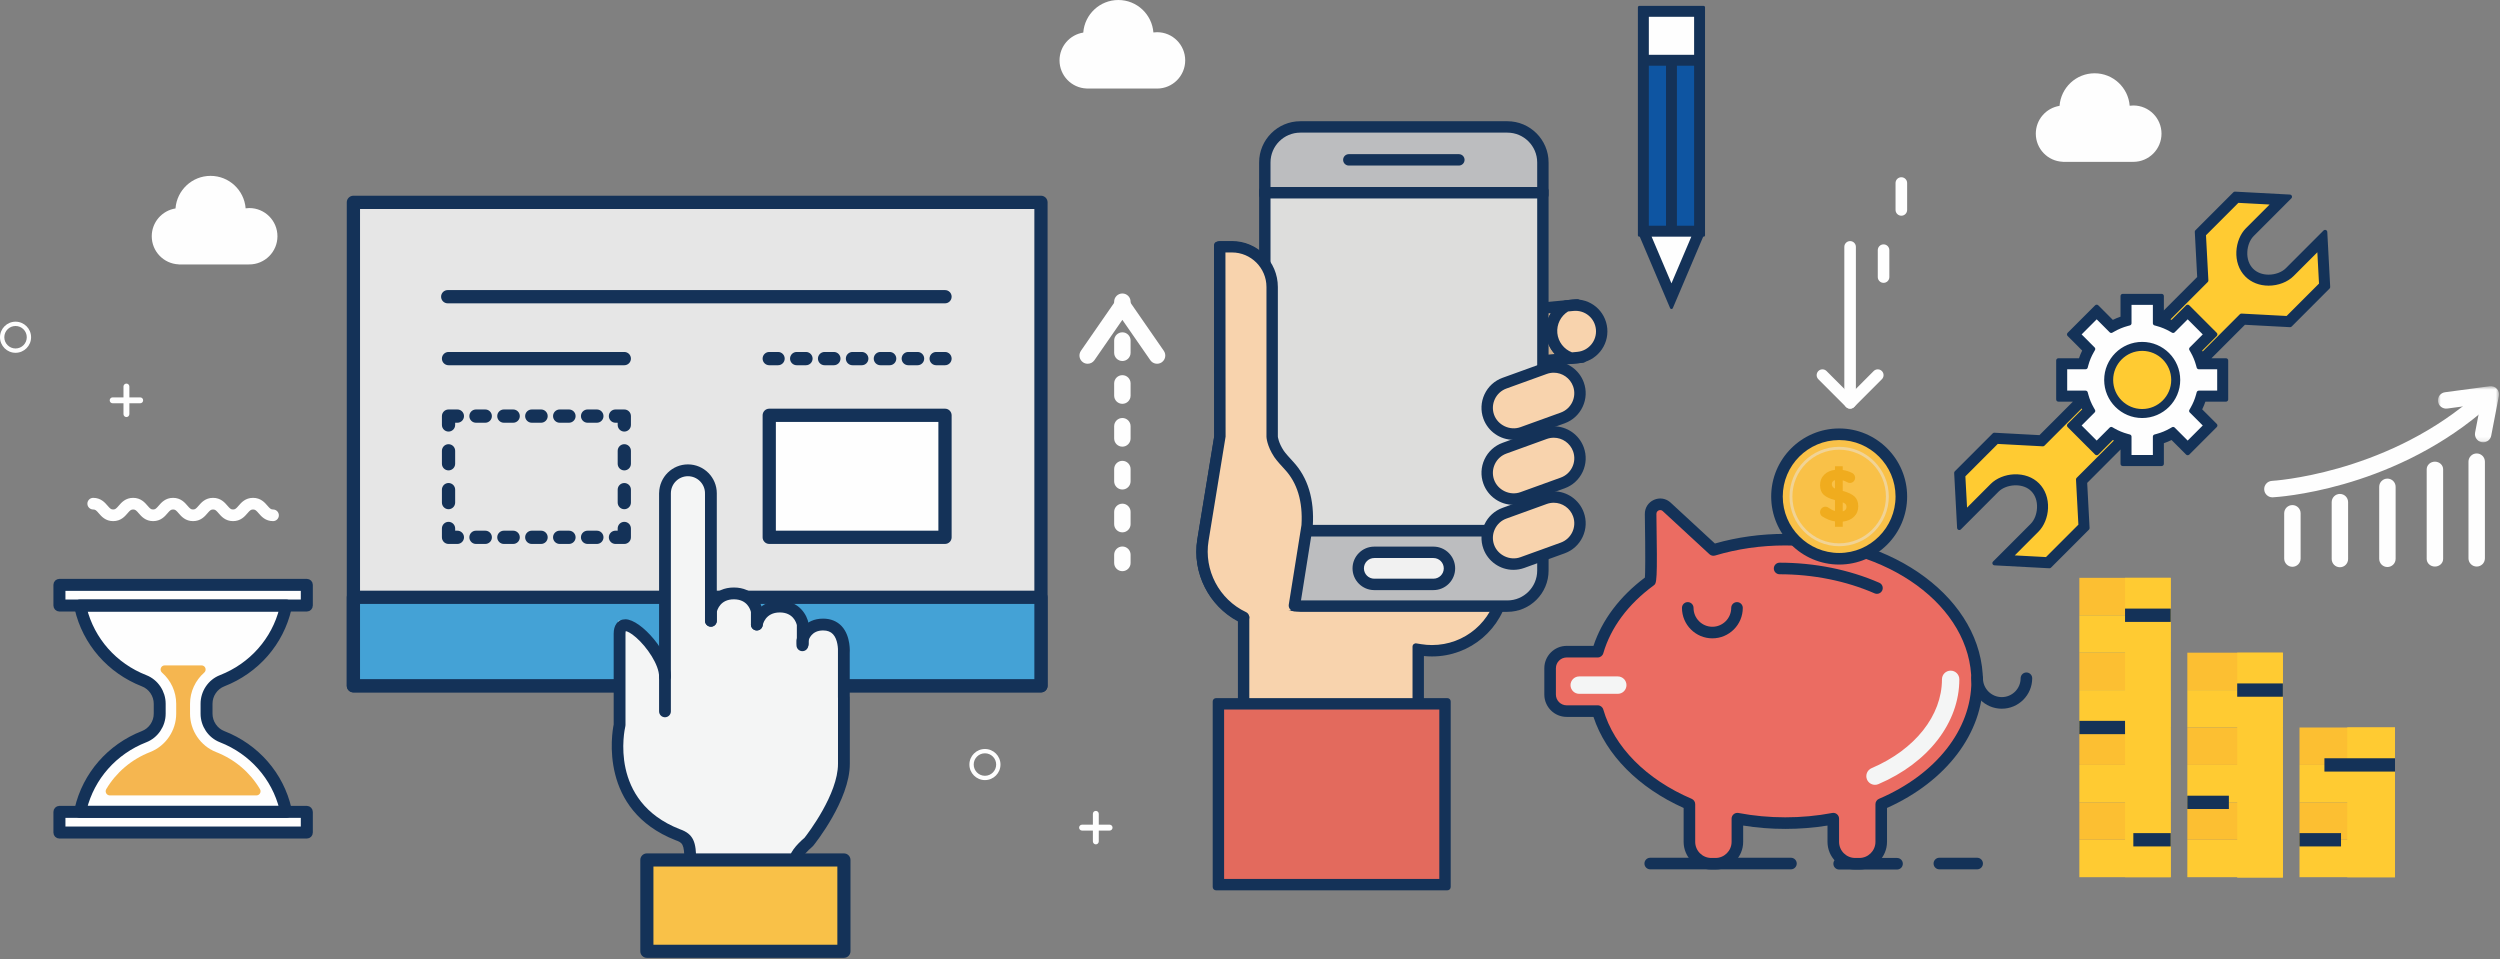 <?xml version="1.0" encoding="UTF-8"?>
<svg width="589px" height="226px" viewBox="0 0 589 226" version="1.1" xmlns="http://www.w3.org/2000/svg" xmlns:xlink="http://www.w3.org/1999/xlink">
    <rect x="0" y="0" width="589" height="226" fill="#808080" stroke="none"/>
    <!-- Generator: Sketch 49.3 (51167) - http://www.bohemiancoding.com/sketch -->
    <title>graphic_auto-invest</title>
    <desc>Created with Sketch.</desc>
    <defs>
        <polygon id="path-1" points="0.838 2.661 15.236 2.661 15.236 15.891 0.838 15.891"></polygon>
    </defs>
    <g id="01a-Home---guest" stroke="none" stroke-width="1" fill="none" fill-rule="evenodd">
        <g id="00a---Landing-page---investasi" transform="translate(-95, -2903)">
            <g id="banner/autoinvest" transform="translate(0, 2740)">
                <g id="Group-17">
                    <g id="Group-14" transform="translate(94, 163)">
                        <g id="Page-1">
                            <path d="M265.433,134.57 C264.363,134.57 263.496,133.702 263.496,132.631 L263.496,130.697 C263.496,129.623 264.363,128.755 265.433,128.755 C266.498,128.755 267.368,129.623 267.368,130.697 L267.368,132.631 C267.368,133.702 266.498,134.57 265.433,134.57" id="Fill-1" fill="#FEFEFE"></path>
                            <path d="M265.433,115.329 C264.363,115.329 263.496,114.464 263.496,113.393 L263.496,110.508 C263.496,109.437 264.363,108.572 265.433,108.572 C266.498,108.572 267.368,109.437 267.368,110.508 L267.368,113.393 C267.368,114.464 266.498,115.329 265.433,115.329 M265.433,125.424 C264.363,125.424 263.496,124.554 263.496,123.488 L263.496,120.601 C263.496,119.532 264.363,118.664 265.433,118.664 C266.498,118.664 267.368,119.532 267.368,120.601 L267.368,123.488 C267.368,124.554 266.498,125.424 265.433,125.424" id="Fill-3" fill="#FEFEFE"></path>
                            <path d="M265.433,85.053 C264.363,85.053 263.496,84.18 263.496,83.117 L263.496,80.23 C263.496,79.161 264.363,78.293 265.433,78.293 C266.498,78.293 267.368,79.161 267.368,80.23 L267.368,83.117 C267.368,84.18 266.498,85.053 265.433,85.053 M265.433,95.143 C264.363,95.143 263.496,94.278 263.496,93.209 L263.496,90.325 C263.496,89.253 264.363,88.388 265.433,88.388 C266.498,88.388 267.368,89.253 267.368,90.325 L267.368,93.209 C267.368,94.278 266.498,95.143 265.433,95.143 M265.433,105.235 C264.363,105.235 263.496,104.37 263.496,103.296 L263.496,100.417 C263.496,99.346 264.363,98.481 265.433,98.481 C266.498,98.481 267.368,99.346 267.368,100.417 L267.368,103.296 C267.368,104.37 266.498,105.235 265.433,105.235" id="Fill-5" fill="#FEFEFE"></path>
                            <path d="M265.433,74.96 C264.363,74.96 263.496,74.095 263.496,73.021 L263.496,71.084 C263.496,70.01 264.363,69.145 265.433,69.145 C266.498,69.145 267.368,70.01 267.368,71.084 L267.368,73.021 C267.368,74.095 266.498,74.96 265.433,74.96" id="Fill-7" fill="#FEFEFE"></path>
                            <path d="M257.252,85.7 C256.87,85.7 256.489,85.587 256.151,85.357 C255.273,84.744 255.056,83.541 255.663,82.656 L263.835,70.85 C264.56,69.809 266.291,69.806 267.021,70.85 L275.196,82.656 C275.805,83.541 275.591,84.744 274.708,85.357 C273.829,85.964 272.622,85.744 272.018,84.868 L265.429,75.358 L258.843,84.868 C258.47,85.406 257.867,85.7 257.252,85.7" id="Fill-9" fill="#FEFEFE"></path>
                            <path d="M536.375,117.169 C535.357,117.169 534.498,116.367 534.446,115.332 C534.388,114.263 535.211,113.354 536.276,113.293 C536.534,113.285 562.156,111.719 583.02,94.279 C583.838,93.592 585.062,93.71 585.745,94.529 C586.434,95.35 586.322,96.57 585.504,97.257 C563.611,115.549 537.579,117.106 536.476,117.167 C536.441,117.169 536.41,117.169 536.375,117.169" id="Fill-11" fill="#FEFEFE"></path>
                            <g id="Group-15" transform="translate(574.535, 88.318)">
                                <mask id="mask-2" fill="white">
                                    <use xlink:href="#path-1"></use>
                                </mask>
                                <g id="Clip-14"></g>
                                <path d="M11.499,15.891 C11.376,15.891 11.258,15.882 11.132,15.855 C10.083,15.654 9.397,14.635 9.598,13.586 L10.89,6.878 L3.036,7.935 C1.963,8.075 0.997,7.328 0.855,6.273 C0.715,5.21 1.456,4.232 2.518,4.095 L13.047,2.677 C13.662,2.598 14.282,2.818 14.713,3.268 C15.138,3.721 15.319,4.353 15.201,4.966 L13.395,14.322 C13.223,15.253 12.408,15.891 11.499,15.891" id="Fill-13" fill="#FEFEFE" mask="url(#mask-2)"></path>
                            </g>
                            <path d="M541.09,133.536 C540.025,133.536 539.155,132.668 539.155,131.597 L539.155,120.933 C539.155,119.859 540.025,118.996 541.09,118.996 C542.163,118.996 543.025,119.859 543.025,120.933 L543.025,131.597 C543.025,132.668 542.163,133.536 541.09,133.536" id="Fill-16" fill="#FEFEFE"></path>
                            <path d="M552.283,133.643 C551.215,133.643 550.345,132.775 550.345,131.707 L550.345,118.307 C550.345,117.238 551.215,116.37 552.283,116.37 C553.356,116.37 554.214,117.238 554.214,118.307 L554.214,131.707 C554.214,132.775 553.356,133.643 552.283,133.643" id="Fill-18" fill="#FEFEFE"></path>
                            <path d="M563.472,133.59 C562.402,133.59 561.538,132.727 561.538,131.653 L561.538,114.696 C561.538,113.628 562.402,112.759 563.472,112.759 C564.54,112.759 565.41,113.628 565.41,114.696 L565.41,131.653 C565.41,132.727 564.54,133.59 563.472,133.59" id="Fill-20" fill="#FEFEFE"></path>
                            <path d="M574.666,133.481 C573.593,133.481 572.729,132.676 572.729,131.685 L572.729,110.568 C572.729,109.574 573.593,108.769 574.666,108.769 C575.736,108.769 576.603,109.574 576.603,110.568 L576.603,131.685 C576.603,132.676 575.736,133.481 574.666,133.481" id="Fill-22" fill="#FEFEFE"></path>
                            <path d="M584.508,133.481 C583.441,133.481 582.573,132.619 582.573,131.542 L582.573,108.769 C582.573,107.698 583.441,106.833 584.508,106.833 C585.578,106.833 586.445,107.698 586.445,108.769 L586.445,131.542 C586.445,132.619 585.578,133.481 584.508,133.481" id="Fill-24" fill="#FEFEFE"></path>
                            <path d="M516.419,72.296 L522.904,78.79 L519.207,82.49 C519.413,82.894 519.603,83.301 519.775,83.721 L529.089,74.398 L539.932,74.975 L547.89,67.014 L547.423,58.245 L541.013,64.662 C538.524,67.154 533.337,67.753 530.379,64.792 C527.418,61.83 528.016,56.636 530.502,54.147 L536.916,47.727 L528.156,47.258 L520.201,55.224 L520.774,66.08 L511.452,75.414 C511.883,75.59 512.306,75.782 512.717,75.999 L516.419,72.296 Z" id="Fill-26" fill="#FFCB32"></path>
                            <polygon id="Fill-28" fill="#FEFEFE" points="394.797 67.635 399.992 55.425 389.603 55.425"></polygon>
                            <polygon id="Fill-30" fill="#0E55A2" points="395.743 53.53 400.471 53.53 400.471 15.149 395.743 15.149"></polygon>
                            <path d="M494.984,106.738 L488.5,100.247 L492.193,96.544 C491.982,96.143 491.795,95.731 491.623,95.311 L482.309,104.634 L471.467,104.057 L463.508,112.018 L463.98,120.789 L470.391,114.369 C471.615,113.142 473.538,112.356 475.536,112.268 C477.707,112.172 479.658,112.875 481.022,114.246 C482.388,115.611 483.091,117.561 482.992,119.74 C482.91,121.737 482.122,123.66 480.893,124.888 L474.482,131.307 L483.242,131.774 L491.2,123.811 L490.624,112.955 L499.946,103.618 C499.515,103.445 499.09,103.25 498.681,103.033 L494.984,106.738 Z" id="Fill-32" fill="#FFCB32"></path>
                            <polygon id="Fill-33" fill="#0E55A2" points="389.121 53.53 393.852 53.53 393.852 15.149 389.121 15.149"></polygon>
                            <polygon id="Fill-34" fill="#FEFEFE" points="389.121 13.257 400.471 13.257 400.471 3.62 389.121 3.62"></polygon>
                            <path d="M505.698,96.649 C509.628,96.649 512.825,93.449 512.825,89.518 C512.825,85.587 509.628,82.384 505.698,82.384 C501.774,82.384 498.577,85.587 498.577,89.518 C498.577,93.449 501.774,96.649 505.698,96.649" id="Fill-35" fill="#FFCB32"></path>
                            <path d="M505.698,80.834 C510.484,80.834 514.378,84.729 514.378,89.517 C514.378,94.305 510.484,98.203 505.698,98.203 C500.915,98.203 497.021,94.305 497.021,89.517 C497.021,84.729 500.915,80.834 505.698,80.834 Z M494.985,74.494 L490.696,78.79 L494.126,82.224 L493.83,82.737 C493.253,83.74 492.812,84.806 492.515,85.905 L492.362,86.479 L487.513,86.479 L487.513,92.558 L492.362,92.558 L492.515,93.129 C492.812,94.228 493.259,95.297 493.83,96.296 L494.126,96.81 L490.696,100.247 L494.985,104.537 L498.413,101.106 L498.926,101.4 C499.919,101.969 500.984,102.411 502.095,102.713 L502.666,102.87 L502.666,107.724 L508.736,107.724 L508.736,102.87 L509.304,102.713 C510.41,102.414 511.475,101.972 512.474,101.398 L512.99,101.106 L516.42,104.537 L520.706,100.247 L517.276,96.813 L517.57,96.296 C518.14,95.299 518.585,94.231 518.887,93.126 L519.046,92.552 L523.887,92.552 L523.887,86.479 L519.043,86.479 L518.884,85.907 C518.585,84.8 518.138,83.735 517.57,82.737 L517.276,82.224 L520.706,78.79 L516.42,74.494 L512.99,77.925 L512.474,77.633 C511.472,77.059 510.405,76.617 509.304,76.318 L508.736,76.164 L508.736,71.307 L502.666,71.307 L502.666,76.164 L502.095,76.318 C500.992,76.62 499.927,77.062 498.926,77.633 L498.41,77.925 L494.985,74.494 Z" id="Fill-36" fill="#FEFEFE"></path>
                            <path d="M502.094,76.319 L502.665,76.165 L502.665,71.308 L508.735,71.308 L508.735,76.165 L509.306,76.319 C510.406,76.618 511.471,77.058 512.475,77.632 L512.991,77.923 L516.419,74.495 L520.708,78.788 L517.275,82.222 L517.571,82.738 C518.139,83.733 518.584,84.801 518.883,85.908 L519.042,86.48 L523.888,86.48 L523.888,92.551 L519.045,92.551 L518.888,93.128 C518.584,94.229 518.142,95.298 517.571,96.295 L517.275,96.811 L520.708,100.245 L516.419,104.536 L512.991,101.108 L512.475,101.396 C511.476,101.97 510.411,102.415 509.306,102.712 L508.735,102.871 L508.735,107.725 L502.665,107.725 L502.665,102.871 L502.094,102.712 C500.985,102.412 499.92,101.967 498.924,101.399 L498.414,101.108 L494.984,104.536 L490.695,100.245 L494.125,96.811 L493.828,96.295 C493.258,95.295 492.813,94.229 492.517,93.128 L492.36,92.556 L487.511,92.556 L487.511,86.48 L492.36,86.48 L492.517,85.906 C492.813,84.804 493.255,83.741 493.828,82.738 L494.125,82.222 L490.695,78.788 L494.984,74.495 L498.408,77.923 L498.924,77.632 C499.926,77.063 500.993,76.621 502.094,76.319 Z M520.776,66.078 L520.2,55.225 L528.155,47.258 L536.915,47.725 L530.504,54.145 C528.015,56.637 527.417,61.831 530.378,64.79 C533.339,67.751 538.523,67.155 541.012,64.661 L547.425,58.244 L547.889,67.012 L539.933,74.973 L529.088,74.399 L519.775,83.719 C519.602,83.299 519.412,82.895 519.207,82.491 L522.903,78.788 L516.419,72.297 L512.719,75.997 C512.308,75.783 511.882,75.588 511.452,75.415 L520.776,66.078 Z M490.623,112.955 L491.199,123.811 L483.241,131.775 L474.482,131.308 L480.892,124.888 C482.122,123.658 482.909,121.737 482.994,119.74 C483.09,117.562 482.388,115.612 481.021,114.246 C479.657,112.876 477.706,112.172 475.536,112.269 C473.538,112.356 471.617,113.142 470.39,114.37 L463.98,120.79 L463.508,112.019 L471.466,104.058 L482.308,104.635 L491.622,95.311 C491.795,95.729 491.982,96.144 492.193,96.545 L488.499,100.245 L494.984,106.739 L498.68,103.033 C499.089,103.25 499.517,103.445 499.945,103.618 L490.623,112.955 Z M494.984,72.297 L488.499,78.788 L492.193,82.491 C491.787,83.274 491.449,84.087 491.183,84.925 L485.958,84.925 L485.958,94.108 L490.629,94.108 L481.699,103.05 L470.854,102.47 L461.919,111.409 L462.613,124.355 L471.485,115.469 C472.446,114.507 473.982,113.895 475.599,113.821 C477.336,113.749 478.867,114.288 479.924,115.345 C480.98,116.4 481.521,117.936 481.444,119.674 C481.373,121.292 480.758,122.828 479.797,123.787 L470.923,132.673 L483.853,133.365 L492.788,124.421 L492.212,113.562 L501.114,104.648 L501.114,109.277 L510.288,109.277 L510.288,104.047 C511.125,103.78 511.937,103.44 512.722,103.033 L516.419,106.739 L522.903,100.245 L519.207,96.545 C519.61,95.762 519.95,94.946 520.214,94.108 L525.441,94.108 L525.441,84.925 L520.771,84.925 L529.698,75.989 L540.543,76.563 L549.475,67.622 L548.792,54.678 L539.911,63.562 C537.971,65.504 533.775,65.996 531.476,63.694 C529.173,61.389 529.662,57.183 531.602,55.244 L540.477,46.36 L527.546,45.668 L518.614,54.612 L519.187,65.471 L510.288,74.382 L510.288,69.753 L501.114,69.753 L501.114,74.989 C500.277,75.253 499.462,75.588 498.68,75.997 L494.984,72.297 Z" id="Fill-37" fill="#143258"></path>
                            <path d="M519.839,82.593 C519.877,82.665 519.91,82.739 519.946,82.813 L528.719,74.028 C528.823,73.927 528.963,73.869 529.114,73.88 L539.728,74.443 L547.357,66.809 L546.965,59.436 L541.38,65.029 C539.959,66.452 537.753,67.301 535.48,67.301 C533.332,67.301 531.392,66.543 530.009,65.158 C526.842,61.991 527.478,56.439 530.138,53.775 L535.725,48.185 L528.359,47.792 L520.73,55.426 L521.296,66.051 C521.301,66.199 521.249,66.345 521.142,66.449 L512.361,75.242 C512.448,75.281 512.531,75.322 512.616,75.363 L516.052,71.93 C516.255,71.726 516.584,71.726 516.79,71.93 L523.272,78.418 C523.475,78.624 523.475,78.954 523.272,79.157 L519.839,82.593 Z M519.775,84.242 C519.743,84.242 519.707,84.239 519.674,84.231 C519.504,84.2 519.361,84.082 519.295,83.917 C519.128,83.514 518.947,83.118 518.744,82.731 C518.639,82.527 518.678,82.283 518.837,82.124 L522.166,78.789 L516.419,73.034 L513.088,76.363 C512.923,76.528 512.679,76.564 512.476,76.459 C512.078,76.251 511.669,76.067 511.255,75.896 C511.093,75.83 510.978,75.687 510.942,75.517 C510.906,75.347 510.958,75.168 511.082,75.045 L520.245,65.875 L519.679,55.25 C519.674,55.104 519.729,54.959 519.833,54.854 L527.788,46.891 C527.89,46.786 528.035,46.72 528.184,46.737 L536.943,47.207 C537.152,47.218 537.33,47.347 537.401,47.539 C537.475,47.731 537.429,47.948 537.283,48.094 L530.873,54.511 C528.554,56.835 527.992,61.67 530.744,64.422 C531.929,65.606 533.612,66.26 535.48,66.26 C537.454,66.26 539.435,65.507 540.645,64.293 L547.058,57.873 C547.204,57.73 547.42,57.684 547.61,57.755 C547.805,57.829 547.934,58.011 547.945,58.214 L548.411,66.985 C548.419,67.133 548.364,67.276 548.255,67.381 L540.302,75.344 C540.195,75.446 540.052,75.514 539.904,75.495 L529.29,74.929 L520.143,84.088 C520.044,84.189 519.91,84.242 519.775,84.242 Z M503.187,107.201 L508.217,107.201 L508.217,102.869 C508.217,102.635 508.371,102.432 508.598,102.369 L509.166,102.21 C510.228,101.921 511.252,101.498 512.215,100.946 L512.731,100.652 C512.937,100.539 513.189,100.572 513.357,100.737 L516.419,103.8 L519.97,100.246 L516.908,97.183 C516.743,97.015 516.707,96.76 516.823,96.554 L517.116,96.04 C517.668,95.078 518.093,94.054 518.387,92.988 L518.543,92.414 C518.606,92.189 518.812,92.032 519.046,92.032 L523.368,92.032 L523.368,87 L519.043,87 C518.81,87 518.604,86.843 518.541,86.618 L518.384,86.046 C518.096,84.989 517.671,83.961 517.116,82.997 L516.823,82.481 C516.707,82.278 516.743,82.019 516.908,81.854 L519.97,78.789 L516.419,75.231 L513.357,78.294 C513.189,78.462 512.934,78.492 512.731,78.377 L512.218,78.086 C511.255,77.536 510.231,77.11 509.169,76.822 L508.598,76.665 C508.373,76.602 508.217,76.399 508.217,76.165 L508.217,71.831 L503.187,71.831 L503.187,76.165 C503.187,76.399 503.028,76.602 502.803,76.665 L502.229,76.822 C501.167,77.113 500.141,77.539 499.183,78.086 L498.664,78.377 C498.464,78.492 498.209,78.459 498.042,78.294 L494.984,75.231 L491.431,78.789 L494.493,81.854 C494.658,82.019 494.694,82.278 494.576,82.481 L494.282,82.997 C493.728,83.959 493.302,84.983 493.017,86.044 L492.866,86.615 C492.803,86.84 492.597,87 492.361,87 L488.031,87 L488.031,92.032 L492.361,92.032 C492.597,92.032 492.803,92.191 492.866,92.419 L493.02,92.994 C493.3,94.04 493.725,95.067 494.282,96.037 L494.576,96.554 C494.694,96.757 494.661,97.015 494.493,97.18 L491.431,100.246 L494.984,103.8 L498.044,100.737 C498.212,100.57 498.467,100.537 498.67,100.652 L499.186,100.949 C500.146,101.498 501.173,101.921 502.232,102.21 L502.803,102.369 C503.033,102.432 503.187,102.635 503.187,102.869 L503.187,107.201 Z M508.736,108.245 L502.665,108.245 C502.38,108.245 502.147,108.011 502.147,107.723 L502.147,103.267 L501.957,103.215 C500.813,102.905 499.707,102.446 498.667,101.853 L498.5,101.756 L495.352,104.907 C495.157,105.102 494.812,105.102 494.614,104.907 L490.328,100.614 C490.125,100.41 490.125,100.081 490.328,99.877 L493.475,96.727 L493.379,96.556 C492.778,95.507 492.32,94.397 492.013,93.265 L491.96,93.073 L487.512,93.073 C487.224,93.073 486.991,92.842 486.991,92.557 L486.991,86.48 C486.991,86.192 487.224,85.958 487.512,85.958 L491.96,85.958 L492.01,85.772 C492.32,84.626 492.784,83.519 493.379,82.478 L493.475,82.308 L490.328,79.157 C490.125,78.954 490.125,78.624 490.328,78.418 L494.614,74.13 C494.82,73.924 495.149,73.924 495.352,74.13 L498.497,77.275 L498.667,77.179 C499.702,76.591 500.808,76.132 501.957,75.819 L502.147,75.764 L502.147,71.309 C502.147,71.02 502.38,70.79 502.665,70.79 L508.736,70.79 C509.024,70.79 509.257,71.02 509.257,71.309 L509.257,75.764 L509.444,75.819 C510.588,76.13 511.697,76.586 512.731,77.179 L512.904,77.275 L516.052,74.13 C516.255,73.924 516.584,73.924 516.79,74.13 L521.073,78.418 C521.279,78.624 521.279,78.954 521.073,79.157 L517.923,82.308 L518.022,82.481 C518.62,83.522 519.076,84.632 519.386,85.772 L519.438,85.958 L523.889,85.958 C524.177,85.958 524.408,86.192 524.408,86.48 L524.408,92.551 C524.408,92.84 524.177,93.073 523.889,93.073 L519.441,93.073 L519.391,93.265 C519.073,94.414 518.615,95.521 518.022,96.556 L517.923,96.727 L521.073,99.877 C521.17,99.974 521.224,100.108 521.224,100.246 C521.224,100.386 521.17,100.515 521.073,100.614 L516.79,104.907 C516.592,105.102 516.246,105.102 516.052,104.907 L512.899,101.756 L512.728,101.853 C511.697,102.446 510.588,102.905 509.441,103.215 L509.257,103.267 L509.257,107.723 C509.257,108.011 509.024,108.245 508.736,108.245 Z M475.676,130.85 L483.036,131.245 L490.668,123.606 L490.105,112.983 C490.097,112.835 490.152,112.692 490.254,112.588 L499.038,103.792 C498.95,103.751 498.865,103.712 498.782,103.671 L495.352,107.105 C495.157,107.303 494.812,107.303 494.614,107.105 L488.13,100.614 C487.926,100.41 487.926,100.081 488.13,99.877 L491.56,96.444 C491.524,96.37 491.488,96.293 491.453,96.218 L482.677,105.003 C482.573,105.108 482.427,105.171 482.282,105.154 L471.67,104.589 L464.041,112.225 L464.439,119.595 L470.023,114.002 C471.341,112.687 473.39,111.841 475.512,111.75 C477.828,111.659 479.927,112.412 481.39,113.879 C482.863,115.351 483.615,117.442 483.514,119.763 C483.423,121.884 482.581,123.936 481.261,125.257 L475.676,130.85 Z M483.242,132.297 C483.234,132.297 483.223,132.297 483.212,132.295 L474.455,131.828 C474.249,131.819 474.071,131.688 473.994,131.495 C473.926,131.303 473.97,131.086 474.115,130.94 L480.525,124.521 C481.667,123.381 482.394,121.584 482.474,119.716 C482.564,117.692 481.917,115.879 480.657,114.615 C479.398,113.357 477.595,112.684 475.556,112.788 C473.69,112.868 471.895,113.599 470.756,114.739 L464.348,121.158 C464.203,121.304 463.983,121.348 463.794,121.276 C463.602,121.202 463.473,121.024 463.459,120.818 L462.99,112.049 C462.982,111.901 463.037,111.758 463.141,111.654 L471.099,103.688 C471.203,103.583 471.354,103.525 471.492,103.536 L482.106,104.102 L491.252,94.944 C491.379,94.82 491.554,94.768 491.724,94.801 C491.895,94.834 492.04,94.952 492.103,95.111 C492.27,95.515 492.454,95.916 492.655,96.304 C492.759,96.504 492.723,96.751 492.564,96.911 L489.235,100.246 L494.984,106 L498.313,102.668 C498.472,102.506 498.719,102.465 498.922,102.575 C499.315,102.784 499.726,102.968 500.144,103.138 C500.303,103.199 500.421,103.341 500.456,103.512 C500.492,103.685 500.437,103.863 500.314,103.987 L491.154,113.162 L491.719,123.784 C491.727,123.93 491.67,124.076 491.568,124.177 L483.61,132.144 C483.514,132.24 483.379,132.297 483.242,132.297 Z M472.114,132.215 L483.648,132.833 L492.257,124.216 L491.691,113.593 C491.683,113.442 491.738,113.302 491.84,113.198 L500.745,104.281 C500.893,104.13 501.12,104.086 501.313,104.168 C501.507,104.245 501.634,104.437 501.634,104.649 L501.634,108.756 L509.767,108.756 L509.767,104.047 C509.767,103.819 509.913,103.619 510.13,103.55 C510.931,103.292 511.724,102.965 512.484,102.572 C512.684,102.471 512.931,102.506 513.091,102.668 L516.419,106 L522.166,100.246 L518.837,96.911 C518.678,96.751 518.639,96.507 518.744,96.304 C519.139,95.54 519.465,94.749 519.721,93.952 C519.786,93.735 519.987,93.587 520.215,93.587 L524.921,93.587 L524.921,85.448 L520.769,85.448 C520.558,85.448 520.368,85.318 520.289,85.123 C520.206,84.931 520.253,84.706 520.401,84.558 L529.328,75.619 C529.432,75.517 529.58,75.448 529.729,75.468 L540.34,76.031 L548.943,67.416 L548.331,55.871 L540.28,63.93 C539.141,65.07 537.349,65.749 535.486,65.749 C533.749,65.749 532.196,65.15 531.109,64.059 C529.929,62.884 529.333,61.194 529.427,59.304 C529.512,57.579 530.187,55.923 531.235,54.876 L539.284,46.819 L527.753,46.201 L519.144,54.816 L519.71,65.444 C519.718,65.592 519.663,65.735 519.559,65.84 L510.654,74.751 C510.506,74.899 510.281,74.946 510.088,74.863 C509.894,74.784 509.767,74.594 509.767,74.383 L509.767,70.273 L501.634,70.273 L501.634,74.99 C501.634,75.215 501.488,75.416 501.271,75.484 C500.462,75.74 499.672,76.067 498.92,76.459 C498.719,76.564 498.472,76.525 498.313,76.363 L494.984,73.034 L489.235,78.789 L492.564,82.124 C492.723,82.283 492.759,82.53 492.655,82.731 C492.262,83.483 491.936,84.275 491.68,85.082 C491.612,85.296 491.409,85.448 491.184,85.448 L486.478,85.448 L486.478,93.59 L490.627,93.59 C490.841,93.59 491.03,93.716 491.11,93.911 C491.189,94.103 491.145,94.329 490.997,94.477 L482.068,103.416 C481.963,103.523 481.826,103.591 481.672,103.569 L471.058,103.001 L462.452,111.615 L463.07,123.161 L471.116,115.104 C472.164,114.055 473.83,113.382 475.575,113.305 C477.501,113.217 479.142,113.824 480.289,114.975 C481.456,116.14 482.048,117.815 481.961,119.694 C481.886,121.439 481.217,123.106 480.163,124.155 L472.114,132.215 Z M483.851,133.885 L483.824,133.885 L470.893,133.196 C470.687,133.185 470.509,133.053 470.438,132.861 C470.364,132.668 470.408,132.451 470.556,132.306 L479.428,123.419 C480.298,122.548 480.86,121.139 480.921,119.65 C480.997,118.063 480.509,116.664 479.554,115.714 C478.67,114.824 477.375,114.338 475.907,114.338 L475.622,114.343 C474.129,114.412 472.721,114.969 471.854,115.837 L462.982,124.724 C462.836,124.872 462.617,124.916 462.427,124.842 C462.235,124.771 462.106,124.589 462.093,124.383 L461.401,111.44 C461.393,111.291 461.448,111.148 461.552,111.041 L470.487,102.103 C470.589,101.995 470.737,101.932 470.882,101.949 L481.494,102.517 L489.373,94.631 L485.956,94.631 C485.671,94.631 485.435,94.397 485.435,94.109 L485.435,84.926 C485.435,84.637 485.671,84.404 485.956,84.404 L490.808,84.404 C491.019,83.786 491.272,83.179 491.56,82.591 L488.13,79.157 C487.926,78.954 487.926,78.624 488.13,78.418 L494.614,71.93 C494.82,71.726 495.149,71.726 495.352,71.93 L498.782,75.363 C499.37,75.072 499.976,74.822 500.594,74.611 L500.594,69.754 C500.594,69.466 500.827,69.232 501.112,69.232 L510.289,69.232 C510.574,69.232 510.807,69.466 510.807,69.754 L510.807,73.125 L518.656,65.265 L518.093,54.64 C518.085,54.492 518.137,54.349 518.244,54.244 L527.179,45.3 C527.286,45.196 527.434,45.124 527.577,45.149 L540.505,45.839 C540.708,45.85 540.892,45.982 540.963,46.174 C541.037,46.366 540.991,46.583 540.845,46.729 L531.971,55.612 C531.101,56.483 530.538,57.882 530.467,59.357 C530.39,60.947 530.878,62.359 531.844,63.323 C532.734,64.216 534.029,64.708 535.486,64.708 C537.058,64.708 538.612,64.128 539.545,63.194 L548.422,54.31 C548.567,54.165 548.79,54.118 548.976,54.192 C549.168,54.266 549.3,54.445 549.308,54.651 L549.994,67.595 C550.003,67.743 549.948,67.886 549.841,67.99 L540.914,76.932 C540.81,77.036 540.67,77.094 540.519,77.083 L529.902,76.52 L522.023,84.404 L525.442,84.404 C525.73,84.404 525.964,84.637 525.964,84.926 L525.964,94.109 C525.964,94.394 525.73,94.631 525.442,94.631 L520.588,94.631 C520.379,95.243 520.127,95.85 519.839,96.444 L523.272,99.877 C523.475,100.081 523.475,100.41 523.272,100.614 L516.79,107.105 C516.592,107.303 516.246,107.303 516.052,107.105 L512.619,103.668 C512.029,103.957 511.422,104.209 510.807,104.421 L510.807,109.278 C510.807,109.566 510.574,109.8 510.289,109.8 L501.112,109.8 C500.827,109.8 500.594,109.566 500.594,109.278 L500.594,105.904 L492.742,113.769 L493.305,124.392 C493.316,124.54 493.258,124.683 493.154,124.787 L484.219,133.731 C484.123,133.83 483.991,133.885 483.851,133.885 Z" id="Fill-38" fill="#143258"></path>
                            <path d="M505.698,82.384 C509.628,82.384 512.825,85.585 512.825,89.518 C512.825,93.449 509.628,96.649 505.698,96.649 C501.774,96.649 498.577,93.449 498.577,89.518 C498.577,85.585 501.774,82.384 505.698,82.384 M505.698,98.202 C510.484,98.202 514.378,94.306 514.378,89.518 C514.378,84.73 510.484,80.832 505.698,80.832 C500.915,80.832 497.021,84.73 497.021,89.518 C497.021,94.306 500.915,98.202 505.698,98.202" id="Fill-39" fill="#143258"></path>
                            <path d="M505.698,82.666 C501.928,82.666 498.86,85.74 498.86,89.517 C498.86,93.291 501.928,96.365 505.698,96.365 C509.474,96.365 512.54,93.291 512.54,89.517 C512.54,85.74 509.474,82.666 505.698,82.666 M505.698,96.931 C501.615,96.931 498.297,93.602 498.297,89.517 C498.297,85.429 501.615,82.106 505.698,82.106 C509.782,82.106 513.105,85.429 513.105,89.517 C513.105,93.602 509.782,96.931 505.698,96.931 M505.698,81.114 C501.072,81.114 497.304,84.883 497.304,89.517 C497.304,94.151 501.072,97.92 505.698,97.92 C510.331,97.92 514.098,94.151 514.098,89.517 C514.098,84.883 510.331,81.114 505.698,81.114 M505.698,98.486 C500.762,98.486 496.744,94.461 496.744,89.517 C496.744,84.572 500.762,80.551 505.698,80.551 C510.641,80.551 514.661,84.572 514.661,89.517 C514.661,94.461 510.641,98.486 505.698,98.486" id="Fill-40" fill="#143258"></path>
                            <path d="M389.124,53.53 L393.855,53.53 L393.855,15.149 L389.124,15.149 L389.124,53.53 Z M389.124,13.257 L400.474,13.257 L400.474,3.62 L389.124,3.62 L389.124,13.257 Z M395.743,53.53 L400.471,53.53 L400.471,15.149 L395.743,15.149 L395.743,53.53 Z M394.796,67.636 L389.604,55.426 L399.991,55.426 L394.796,67.636 Z M394.796,72.474 L402.044,55.426 L402.362,55.426 L402.362,15.149 L402.362,13.257 L402.362,1.728 L387.23,1.728 L387.23,13.257 L387.23,15.149 L387.23,55.426 L387.552,55.426 L394.796,72.474 Z" id="Fill-41" fill="#143258"></path>
                            <path d="M389.467,12.913 L400.131,12.913 L400.131,3.961 L389.467,3.961 L389.467,12.913 Z M400.471,13.6 L389.124,13.6 C388.935,13.6 388.784,13.446 388.784,13.257 L388.784,3.62 C388.784,3.431 388.935,3.277 389.124,3.277 L400.471,3.277 C400.663,3.277 400.817,3.431 400.817,3.62 L400.817,13.257 C400.817,13.446 400.663,13.6 400.471,13.6 Z M389.467,53.19 L393.512,53.19 L393.512,15.493 L389.467,15.493 L389.467,53.19 Z M393.852,53.874 L389.124,53.874 C388.935,53.874 388.784,53.723 388.784,53.53 L388.784,15.149 C388.784,14.96 388.935,14.806 389.124,14.806 L393.852,14.806 C394.042,14.806 394.198,14.96 394.198,15.149 L394.198,53.53 C394.198,53.723 394.042,53.874 393.852,53.874 Z M396.086,53.19 L400.131,53.19 L400.131,15.493 L396.086,15.493 L396.086,53.19 Z M400.471,53.874 L395.743,53.874 C395.554,53.874 395.403,53.723 395.403,53.53 L395.403,15.149 C395.403,14.96 395.554,14.806 395.743,14.806 L400.471,14.806 C400.663,14.806 400.817,14.96 400.817,15.149 L400.817,53.53 C400.817,53.723 400.663,53.874 400.471,53.874 Z M390.123,55.766 L394.796,66.76 L399.475,55.766 L390.123,55.766 Z M394.796,67.979 C394.659,67.979 394.535,67.894 394.481,67.771 L389.289,55.563 C389.247,55.453 389.253,55.332 389.319,55.236 C389.379,55.14 389.489,55.082 389.604,55.082 L399.991,55.082 C400.106,55.082 400.216,55.14 400.276,55.236 C400.339,55.332 400.35,55.453 400.309,55.563 L395.115,67.771 C395.06,67.894 394.933,67.979 394.796,67.979 Z M387.573,55.082 C387.702,55.091 387.815,55.17 387.867,55.291 L394.796,71.594 L401.725,55.291 C401.777,55.17 401.893,55.091 402.019,55.082 L402.019,2.071 L387.573,2.071 L387.573,55.082 Z M394.796,72.814 C394.659,72.814 394.535,72.732 394.481,72.605 L387.327,55.766 L387.23,55.766 C387.041,55.766 386.887,55.615 386.887,55.426 L386.887,1.728 C386.887,1.538 387.041,1.387 387.23,1.387 L402.362,1.387 C402.554,1.387 402.705,1.538 402.705,1.728 L402.705,55.426 C402.705,55.615 402.554,55.766 402.362,55.766 L402.269,55.766 L395.115,72.605 C395.06,72.732 394.933,72.814 394.796,72.814 Z" id="Fill-42" fill="#143258"></path>
                            <polygon id="Fill-43" fill="#E6E6E6" points="84.261 161.567 246.253 161.567 246.253 47.674 84.261 47.674"></polygon>
                            <path d="M85.823,160.004 L244.695,160.004 L244.695,49.237 L85.823,49.237 L85.823,160.004 Z M246.253,163.13 L84.261,163.13 C83.397,163.13 82.7,162.429 82.7,161.567 L82.7,47.674 C82.7,46.811 83.397,46.111 84.261,46.111 L246.253,46.111 C247.115,46.111 247.812,46.811 247.812,47.674 L247.812,161.567 C247.812,162.429 247.115,163.13 246.253,163.13 Z" id="Fill-44" fill="#143258"></path>
                            <path d="M223.643,71.466 L106.48,71.466 C105.619,71.466 104.922,70.768 104.922,69.903 C104.922,69.04 105.619,68.343 106.48,68.343 L223.643,68.343 C224.508,68.343 225.205,69.04 225.205,69.903 C225.205,70.768 224.508,71.466 223.643,71.466" id="Fill-45" fill="#143258"></path>
                            <path d="M148.087,86.05 L106.675,86.05 C105.813,86.05 105.113,85.349 105.113,84.49 C105.113,83.627 105.813,82.924 106.675,82.924 L148.087,82.924 C148.949,82.924 149.646,83.627 149.646,84.49 C149.646,85.349 148.949,86.05 148.087,86.05" id="Fill-46" fill="#143258"></path>
                            <path d="M184.315,86.05 L182.235,86.05 C181.373,86.05 180.671,85.349 180.671,84.49 C180.671,83.627 181.373,82.924 182.235,82.924 L184.315,82.924 C185.177,82.924 185.874,83.627 185.874,84.49 C185.874,85.349 185.177,86.05 184.315,86.05" id="Fill-47" fill="#143258"></path>
                            <path d="M190.886,86.05 L188.696,86.05 C187.837,86.05 187.135,85.349 187.135,84.49 C187.135,83.627 187.837,82.924 188.696,82.924 L190.886,82.924 C191.748,82.924 192.448,83.627 192.448,84.49 C192.448,85.349 191.748,86.05 190.886,86.05 M197.461,86.05 L195.269,86.05 C194.407,86.05 193.707,85.349 193.707,84.49 C193.707,83.627 194.407,82.924 195.269,82.924 L197.461,82.924 C198.323,82.924 199.02,83.627 199.02,84.49 C199.02,85.349 198.323,86.05 197.461,86.05" id="Fill-48" fill="#143258"></path>
                            <path d="M204.034,86.05 L201.844,86.05 C200.979,86.05 200.282,85.349 200.282,84.49 C200.282,83.627 200.979,82.924 201.844,82.924 L204.034,82.924 C204.895,82.924 205.595,83.627 205.595,84.49 C205.595,85.349 204.895,86.05 204.034,86.05 M210.606,86.05 L208.416,86.05 C207.554,86.05 206.855,85.349 206.855,84.49 C206.855,83.627 207.554,82.924 208.416,82.924 L210.606,82.924 C211.468,82.924 212.167,83.627 212.167,84.49 C212.167,85.349 211.468,86.05 210.606,86.05 M217.181,86.05 L214.988,86.05 C214.127,86.05 213.427,85.349 213.427,84.49 C213.427,83.627 214.127,82.924 214.988,82.924 L217.181,82.924 C218.043,82.924 218.74,83.627 218.74,84.49 C218.74,85.349 218.043,86.05 217.181,86.05" id="Fill-49" fill="#143258"></path>
                            <path d="M223.643,86.05 L221.563,86.05 C220.702,86.05 219.999,85.349 219.999,84.49 C219.999,83.627 220.702,82.924 221.563,82.924 L223.643,82.924 C224.508,82.924 225.205,83.627 225.205,84.49 C225.205,85.349 224.508,86.05 223.643,86.05" id="Fill-50" fill="#143258"></path>
                            <path d="M148.087,128.154 L146.004,128.154 C145.143,128.154 144.443,127.453 144.443,126.591 C144.443,125.728 145.143,125.028 146.004,125.028 L146.526,125.028 L146.526,124.508 C146.526,123.646 147.223,122.945 148.087,122.945 C148.949,122.945 149.646,123.646 149.646,124.508 L149.646,126.591 C149.646,127.453 148.949,128.154 148.087,128.154" id="Fill-51" fill="#143258"></path>
                            <path d="M135.051,128.154 L132.861,128.154 C131.997,128.154 131.297,127.453 131.297,126.591 C131.297,125.728 131.997,125.028 132.861,125.028 L135.051,125.028 C135.91,125.028 136.612,125.728 136.612,126.591 C136.612,127.453 135.91,128.154 135.051,128.154 M141.623,128.154 L139.431,128.154 C138.569,128.154 137.869,127.453 137.869,126.591 C137.869,125.728 138.569,125.028 139.431,125.028 L141.623,125.028 C142.488,125.028 143.182,125.728 143.182,126.591 C143.182,127.453 142.488,128.154 141.623,128.154" id="Fill-52" fill="#143258"></path>
                            <path d="M115.33,128.154 L113.14,128.154 C112.276,128.154 111.579,127.453 111.579,126.591 C111.579,125.728 112.276,125.028 113.14,125.028 L115.33,125.028 C116.192,125.028 116.891,125.728 116.891,126.591 C116.891,127.453 116.192,128.154 115.33,128.154 M121.905,128.154 L119.712,128.154 C118.851,128.154 118.151,127.453 118.151,126.591 C118.151,125.728 118.851,125.028 119.712,125.028 L121.905,125.028 C122.767,125.028 123.464,125.728 123.464,126.591 C123.464,127.453 122.767,128.154 121.905,128.154 M128.477,128.154 L126.285,128.154 C125.423,128.154 124.723,127.453 124.723,126.591 C124.723,125.728 125.423,125.028 126.285,125.028 L128.477,125.028 C129.339,125.028 130.036,125.728 130.036,126.591 C130.036,127.453 129.339,128.154 128.477,128.154" id="Fill-53" fill="#143258"></path>
                            <path d="M108.756,128.154 L106.673,128.154 C105.814,128.154 105.115,127.453 105.115,126.591 L105.115,124.508 C105.115,123.646 105.814,122.945 106.673,122.945 C107.538,122.945 108.238,123.646 108.238,124.508 L108.238,125.028 L108.756,125.028 C109.618,125.028 110.318,125.728 110.318,126.591 C110.318,127.453 109.618,128.154 108.756,128.154" id="Fill-54" fill="#143258"></path>
                            <path d="M106.674,110.825 C105.815,110.825 105.115,110.125 105.115,109.262 L105.115,106.216 C105.115,105.351 105.815,104.653 106.674,104.653 C107.536,104.653 108.235,105.351 108.235,106.216 L108.235,109.262 C108.235,110.125 107.536,110.825 106.674,110.825 M106.674,119.973 C105.815,119.973 105.115,119.272 105.115,118.407 L105.115,115.361 C105.115,114.498 105.815,113.798 106.674,113.798 C107.536,113.798 108.235,114.498 108.235,115.361 L108.235,118.407 C108.235,119.272 107.536,119.973 106.674,119.973" id="Fill-55" fill="#143258"></path>
                            <path d="M106.674,101.68 C105.815,101.68 105.115,100.983 105.115,100.117 L105.115,98.032 C105.115,97.17 105.815,96.472 106.674,96.472 L108.757,96.472 C109.618,96.472 110.318,97.17 110.318,98.032 C110.318,98.895 109.618,99.598 108.757,99.598 L108.235,99.598 L108.235,100.117 C108.235,100.983 107.536,101.68 106.674,101.68" id="Fill-56" fill="#143258"></path>
                            <path d="M115.329,99.597 L113.139,99.597 C112.277,99.597 111.577,98.897 111.577,98.034 C111.577,97.172 112.277,96.471 113.139,96.471 L115.329,96.471 C116.19,96.471 116.887,97.172 116.887,98.034 C116.887,98.897 116.19,99.597 115.329,99.597 M121.904,99.597 L119.711,99.597 C118.849,99.597 118.15,98.897 118.15,98.034 C118.15,97.172 118.849,96.471 119.711,96.471 L121.904,96.471 C122.765,96.471 123.465,97.172 123.465,98.034 C123.465,98.897 122.765,99.597 121.904,99.597" id="Fill-57" fill="#143258"></path>
                            <path d="M128.477,99.597 L126.285,99.597 C125.423,99.597 124.723,98.897 124.723,98.034 C124.723,97.172 125.423,96.471 126.285,96.471 L128.477,96.471 C129.339,96.471 130.036,97.172 130.036,98.034 C130.036,98.897 129.339,99.597 128.477,99.597 M135.052,99.597 L132.86,99.597 C131.998,99.597 131.298,98.897 131.298,98.034 C131.298,97.172 131.998,96.471 132.86,96.471 L135.052,96.471 C135.911,96.471 136.611,97.172 136.611,98.034 C136.611,98.897 135.911,99.597 135.052,99.597 M141.622,99.597 L139.432,99.597 C138.57,99.597 137.871,98.897 137.871,98.034 C137.871,97.172 138.57,96.471 139.432,96.471 L141.622,96.471 C142.486,96.471 143.183,97.172 143.183,98.034 C143.183,98.897 142.486,99.597 141.622,99.597" id="Fill-58" fill="#143258"></path>
                            <path d="M148.087,101.68 C147.223,101.68 146.526,100.983 146.526,100.117 L146.526,99.598 L146.004,99.598 C145.143,99.598 144.443,98.895 144.443,98.032 C144.443,97.17 145.143,96.472 146.004,96.472 L148.087,96.472 C148.949,96.472 149.646,97.17 149.646,98.032 L149.646,100.117 C149.646,100.983 148.949,101.68 148.087,101.68" id="Fill-59" fill="#143258"></path>
                            <path d="M148.087,110.827 C147.223,110.827 146.526,110.126 146.526,109.264 L146.526,106.214 C146.526,105.352 147.223,104.651 148.087,104.651 C148.949,104.651 149.646,105.352 149.646,106.214 L149.646,109.264 C149.646,110.126 148.949,110.827 148.087,110.827 M148.087,119.971 C147.223,119.971 146.526,119.271 146.526,118.408 L146.526,115.362 C146.526,114.499 147.223,113.799 148.087,113.799 C148.949,113.799 149.646,114.499 149.646,115.362 L149.646,118.408 C149.646,119.271 148.949,119.971 148.087,119.971" id="Fill-60" fill="#143258"></path>
                            <polygon id="Fill-61" fill="#FEFEFE" points="182.234 126.592 223.644 126.592 223.644 97.847 182.234 97.847"></polygon>
                            <path d="M183.793,125.029 L222.083,125.029 L222.083,99.41 L183.793,99.41 L183.793,125.029 Z M223.644,128.152 L182.234,128.152 C181.373,128.152 180.673,127.454 180.673,126.592 L180.673,97.847 C180.673,96.985 181.373,96.284 182.234,96.284 L223.644,96.284 C224.506,96.284 225.205,96.985 225.205,97.847 L225.205,126.592 C225.205,127.454 224.506,128.152 223.644,128.152 Z" id="Fill-62" fill="#143258"></path>
                            <polygon id="Fill-63" fill="#44A2D6" points="84.261 161.567 246.253 161.567 246.253 140.728 84.261 140.728"></polygon>
                            <path d="M85.823,160.004 L244.695,160.004 L244.695,142.288 L85.823,142.288 L85.823,160.004 Z M246.253,163.13 L84.261,163.13 C83.397,163.13 82.7,162.429 82.7,161.567 L82.7,140.728 C82.7,139.863 83.397,139.165 84.261,139.165 L246.253,139.165 C247.115,139.165 247.812,139.863 247.812,140.728 L247.812,161.567 C247.812,162.429 247.115,163.13 246.253,163.13 Z" id="Fill-64" fill="#143258"></path>
                            <path d="M302.346,107.099 C300.782,104.745 300.721,103.02 300.721,103.02 L300.721,67.757 C300.721,62.524 296.484,58.28 291.257,58.28 L288.367,58.28 L288.367,103.02 L288.408,103.02 L286.871,112.365 L284.413,127.35 C283.148,135.063 287.261,142.403 293.995,145.576 L293.995,186.352 L335.133,186.352 L335.133,153.015 L335.584,153.089 C344.886,154.616 353.67,148.307 355.204,138.989 L357.773,123.32 L302.346,107.099 Z" id="Fill-65" fill="#F8D3AD"></path>
                            <path d="M294.555,185.789 L334.571,185.789 L334.571,152.353 L335.672,152.531 C336.566,152.683 337.475,152.754 338.369,152.754 C346.484,152.754 353.328,146.928 354.65,138.901 L357.139,123.718 L301.992,107.58 L301.877,107.409 C300.244,104.951 300.162,103.116 300.159,103.039 L300.159,67.757 C300.159,62.842 296.166,58.843 291.257,58.843 L288.927,58.843 L288.927,102.457 L289.026,102.457 L288.96,103.11 L284.967,127.44 C283.776,134.69 287.591,141.936 294.234,145.068 L294.555,145.216 L294.555,185.789 Z M335.694,186.913 L293.433,186.913 L293.433,145.928 C286.537,142.505 282.607,134.879 283.861,127.256 L287.816,103.157 L287.805,103.02 L287.805,57.719 L291.257,57.719 C296.789,57.719 301.281,62.221 301.281,67.757 L301.281,103.02 C301.284,103.02 301.367,104.536 302.7,106.616 L358.41,122.922 L355.756,139.082 C354.349,147.656 347.035,153.88 338.372,153.88 L338.369,153.88 C337.48,153.877 336.583,153.809 335.694,153.674 L335.694,186.913 Z" id="Fill-66" fill="#143258"></path>
                            <path d="M295.337,185.009 L333.791,185.009 L333.791,152.352 C333.791,152.122 333.89,151.905 334.065,151.756 C334.244,151.611 334.474,151.542 334.697,151.583 L335.8,151.762 C336.648,151.902 337.515,151.973 338.371,151.973 C346.099,151.973 352.622,146.422 353.878,138.774 L356.258,124.275 L301.772,108.332 C301.593,108.277 301.443,108.164 301.341,108.013 L301.226,107.84 C299.458,105.176 299.384,103.143 299.382,103.058 L299.382,67.756 C299.382,63.273 295.737,59.625 291.256,59.625 L289.708,59.625 L289.708,102.14 C289.777,102.264 289.818,102.401 289.802,102.536 L289.736,103.19 L285.738,127.566 C284.604,134.472 288.238,141.375 294.568,144.361 L294.887,144.51 C295.164,144.639 295.337,144.914 295.337,145.218 L295.337,185.009 Z M335.693,187.695 L293.435,187.695 C293.004,187.695 292.653,187.343 292.653,186.912 L292.653,146.405 C285.738,142.735 281.816,134.884 283.089,127.13 L287.047,103.03 L287.025,57.719 C287.025,57.29 287.373,56.938 287.804,56.938 L291.256,56.938 C297.216,56.938 302.063,61.792 302.063,67.756 L302.063,103.019 C302.065,103.019 302.172,104.244 303.207,105.95 L358.629,122.174 C359.007,122.284 359.243,122.66 359.18,123.047 L356.527,139.208 C355.056,148.163 347.421,154.66 338.374,154.66 C337.743,154.66 337.103,154.627 336.475,154.564 L336.475,186.912 C336.475,187.343 336.126,187.695 335.693,187.695 Z" id="Fill-67" fill="#143258"></path>
                            <path d="M366.572,78.607 C366.311,75.855 367.741,73.333 370.01,72.069 L361.542,72.872 C358.144,73.196 355.653,76.215 355.974,79.615 C356.3,83.016 359.311,85.51 362.711,85.186 L371.201,84.381 C368.726,83.574 366.838,81.365 366.572,78.607" id="Fill-68" fill="#CCAD8B"></path>
                            <path d="M368.105,72.814 L361.595,73.432 C358.511,73.723 356.241,76.473 356.535,79.561 C356.812,82.464 359.211,84.651 362.12,84.651 C362.298,84.651 362.476,84.643 362.655,84.629 L369.178,84.008 C367.41,82.805 366.225,80.863 366.014,78.662 C365.805,76.468 366.601,74.33 368.105,72.814 M362.12,85.78 C358.629,85.78 355.748,83.151 355.413,79.668 C355.064,75.962 357.789,72.666 361.488,72.311 L372.63,71.257 L370.283,72.561 C368.135,73.754 366.9,76.108 367.13,78.555 C367.366,81.006 369.029,83.085 371.376,83.846 L373.947,84.684 L362.764,85.747 C362.545,85.763 362.328,85.78 362.12,85.78" id="Fill-69" fill="#143258"></path>
                            <path d="M366.376,73.765 L361.67,74.21 C359.013,74.463 357.06,76.831 357.312,79.487 C357.564,82.141 359.916,84.102 362.581,83.849 L367.298,83.402 C366.135,82.121 365.405,80.495 365.237,78.737 C365.067,76.976 365.476,75.24 366.376,73.765 M362.12,86.558 C358.226,86.558 355.01,83.63 354.636,79.743 C354.249,75.608 357.29,71.927 361.415,71.535 L372.556,70.48 C372.921,70.461 373.267,70.672 373.374,71.026 C373.483,71.378 373.333,71.76 373.009,71.938 L370.662,73.243 C368.785,74.287 367.704,76.342 367.907,78.482 C368.113,80.624 369.568,82.437 371.615,83.102 L374.191,83.94 C374.543,84.055 374.765,84.401 374.727,84.77 C374.683,85.138 374.389,85.426 374.024,85.462 L362.839,86.525 C362.592,86.547 362.356,86.558 362.12,86.558" id="Fill-70" fill="#143258"></path>
                            <path d="M378.336,77.49 C378.012,74.092 375.002,71.595 371.605,71.919 L370.01,72.07 C367.741,73.334 366.311,75.855 366.572,78.608 C366.838,81.366 368.723,83.574 371.199,84.382 L372.771,84.231 C376.166,83.909 378.66,80.891 378.336,77.49" id="Fill-71" fill="#F8D3AD"></path>
                            <path d="M370.184,72.618 C368.099,73.83 366.902,76.145 367.13,78.555 C367.366,80.969 368.979,83.021 371.268,83.81 L372.717,83.672 C375.799,83.378 378.068,80.631 377.777,77.544 C377.484,74.462 374.789,72.176 371.658,72.478 L370.184,72.618 Z M371.139,84.95 L371.029,84.917 C368.258,84.013 366.293,81.56 366.013,78.662 C365.739,75.769 367.201,72.989 369.74,71.577 L369.959,71.511 L371.551,71.36 C375.313,71 378.546,73.742 378.894,77.436 C379.243,81.139 376.52,84.439 372.827,84.793 L371.139,84.95 Z" id="Fill-72" fill="#143258"></path>
                            <path d="M370.435,73.379 C368.703,74.458 367.715,76.442 367.907,78.48 C368.105,80.526 369.458,82.29 371.368,83.015 L372.644,82.894 C375.297,82.641 377.251,80.274 376.999,77.614 C376.746,74.961 374.447,73.011 371.733,73.255 L370.435,73.379 Z M371.137,85.732 C371.058,85.732 370.975,85.718 370.898,85.693 L370.789,85.66 C367.721,84.661 365.542,81.944 365.234,78.735 C364.933,75.535 366.552,72.458 369.359,70.895 L369.729,70.764 L371.475,70.579 C375.695,70.187 379.282,73.236 379.672,77.365 C380.061,81.496 377.023,85.177 372.899,85.57 L371.211,85.729 C371.187,85.732 371.162,85.732 371.137,85.732 Z" id="Fill-73" fill="#143258"></path>
                            <path d="M364.504,38.275 C364.504,33.652 360.758,29.903 356.14,29.903 L307.348,29.903 C302.733,29.903 298.99,33.652 298.99,38.275 L298.99,45.423 L364.504,45.423 L364.504,38.275 Z" id="Fill-74" fill="#BCBDBF"></path>
                            <path d="M299.551,44.861 L363.943,44.861 L363.943,38.277 C363.943,33.97 360.441,30.464 356.141,30.464 L307.35,30.464 C303.05,30.464 299.551,33.97 299.551,38.277 L299.551,44.861 Z M365.065,45.985 L298.428,45.985 L298.428,38.277 C298.428,33.351 302.432,29.344 307.35,29.344 L356.141,29.344 C361.064,29.344 365.065,33.351 365.065,38.277 L365.065,45.985 Z" id="Fill-75" fill="#143258"></path>
                            <path d="M300.332,44.079 L363.163,44.079 L363.163,38.275 C363.163,34.399 360.013,31.248 356.14,31.248 L307.349,31.248 C303.482,31.248 300.332,34.399 300.332,38.275 L300.332,44.079 Z M365.065,46.766 L298.428,46.766 C297.997,46.766 297.648,46.417 297.648,45.983 L297.648,38.275 C297.648,32.921 302,28.562 307.349,28.562 L356.14,28.562 C361.494,28.562 365.847,32.921 365.847,38.275 L365.847,45.983 C365.847,46.417 365.498,46.766 365.065,46.766 Z" id="Fill-76" fill="#143258"></path>
                            <path d="M298.991,134.432 C298.991,139.055 302.734,142.802 307.349,142.802 L356.141,142.802 C360.759,142.802 364.505,139.055 364.505,134.432 L364.505,125.007 L298.991,125.007 L298.991,134.432 Z" id="Fill-77" fill="#BCBDBF"></path>
                            <path d="M299.551,125.57 L299.551,134.432 C299.551,138.736 303.05,142.239 307.35,142.239 L356.141,142.239 C360.441,142.239 363.943,138.736 363.943,134.432 L363.943,125.57 L299.551,125.57 Z M356.141,143.365 L307.35,143.365 C302.432,143.365 298.428,139.36 298.428,134.432 L298.428,124.444 L365.065,124.444 L365.065,134.432 C365.065,139.36 361.064,143.365 356.141,143.365 Z" id="Fill-78" fill="#143258"></path>
                            <path d="M300.332,126.352 L300.332,134.431 C300.332,138.307 303.482,141.461 307.349,141.461 L356.14,141.461 C360.013,141.461 363.163,138.307 363.163,134.431 L363.163,126.352 L300.332,126.352 Z M356.14,144.15 L307.349,144.15 C302,144.15 297.648,139.788 297.648,134.431 L297.648,124.446 C297.648,124.014 297.997,123.663 298.428,123.663 L365.065,123.663 C365.498,123.663 365.847,124.014 365.847,124.446 L365.847,134.431 C365.847,139.788 361.494,144.15 356.14,144.15 Z" id="Fill-79" fill="#143258"></path>
                            <polygon id="Fill-80" fill="#DDDDDC" points="298.991 125.007 364.506 125.007 364.506 45.421 298.991 45.421"></polygon>
                            <path d="M299.551,124.444 L363.943,124.444 L363.943,45.984 L299.551,45.984 L299.551,124.444 Z M298.429,125.57 L365.066,125.57 L365.066,44.861 L298.429,44.861 L298.429,125.57 Z" id="Fill-81" fill="#143258"></path>
                            <path d="M300.333,123.664 L363.164,123.664 L363.164,46.764 L300.333,46.764 L300.333,123.664 Z M365.066,126.353 L298.429,126.353 C297.998,126.353 297.649,126.001 297.649,125.57 L297.649,44.861 C297.649,44.43 297.998,44.078 298.429,44.078 L365.066,44.078 C365.497,44.078 365.845,44.43 365.845,44.861 L365.845,125.57 C365.845,126.001 365.497,126.353 365.066,126.353 Z" id="Fill-82" fill="#143258"></path>
                            <path d="M342.496,133.906 C342.496,135.994 340.805,137.683 338.722,137.683 L324.774,137.683 C322.685,137.683 320.998,135.994 320.998,133.906 C320.998,131.819 322.685,130.126 324.774,130.126 L338.722,130.126 C340.805,130.126 342.496,131.819 342.496,133.906" id="Fill-83" fill="#F1F1F1"></path>
                            <path d="M324.774,130.691 C323.001,130.691 321.56,132.133 321.56,133.905 C321.56,135.68 323.001,137.122 324.774,137.122 L338.722,137.122 C340.492,137.122 341.933,135.68 341.933,133.905 C341.933,132.133 340.492,130.691 338.722,130.691 L324.774,130.691 Z M338.722,138.248 L324.774,138.248 C322.381,138.248 320.435,136.303 320.435,133.905 C320.435,131.513 322.381,129.565 324.774,129.565 L338.722,129.565 C341.11,129.565 343.055,131.513 343.055,133.905 C343.055,136.303 341.11,138.248 338.722,138.248 Z" id="Fill-84" fill="#143258"></path>
                            <path d="M324.774,131.472 C323.432,131.472 322.34,132.562 322.34,133.906 C322.34,135.249 323.432,136.34 324.774,136.34 L338.722,136.34 C340.061,136.34 341.154,135.249 341.154,133.906 C341.154,132.562 340.061,131.472 338.722,131.472 L324.774,131.472 Z M338.722,139.029 L324.774,139.029 C321.95,139.029 319.656,136.73 319.656,133.906 C319.656,131.082 321.95,128.783 324.774,128.783 L338.722,128.783 C341.543,128.783 343.835,131.082 343.835,133.906 C343.835,136.73 341.543,139.029 338.722,139.029 Z" id="Fill-85" fill="#143258"></path>
                            <path d="M344.711,38.225 L318.778,38.225 C318.471,38.225 318.218,37.972 318.218,37.664 C318.218,37.351 318.471,37.101 318.778,37.101 L344.711,37.101 C345.021,37.101 345.273,37.351 345.273,37.664 C345.273,37.972 345.021,38.225 344.711,38.225" id="Fill-86" fill="#143258"></path>
                            <path d="M344.711,39.006 L318.778,39.006 C318.04,39.006 317.439,38.402 317.439,37.663 C317.439,36.921 318.04,36.317 318.778,36.317 L344.711,36.317 C345.454,36.317 346.053,36.921 346.053,37.663 C346.053,38.402 345.454,39.006 344.711,39.006" id="Fill-87" fill="#143258"></path>
                            <path d="M359.66,132.545 C356.452,133.704 352.912,132.039 351.751,128.828 C350.591,125.617 352.251,122.071 355.462,120.911 L364.965,117.472 C368.175,116.31 371.718,117.975 372.876,121.186 C374.037,124.397 372.377,127.944 369.166,129.106 L359.66,132.545 Z" id="Fill-88" fill="#F8D3AD"></path>
                            <path d="M367.066,117.663 C366.416,117.663 365.774,117.776 365.156,118.001 L355.653,121.44 C354.24,121.948 353.115,122.981 352.475,124.341 C351.841,125.698 351.77,127.225 352.281,128.637 C353.082,130.86 355.203,132.351 357.56,132.351 C358.208,132.351 358.85,132.239 359.468,132.013 L368.976,128.577 C370.387,128.066 371.515,127.033 372.151,125.676 C372.788,124.314 372.859,122.789 372.349,121.377 C371.547,119.157 369.421,117.663 367.066,117.663 M357.56,133.475 C354.734,133.475 352.187,131.684 351.224,129.019 C350.609,127.324 350.697,125.495 351.46,123.863 C352.223,122.231 353.579,120.992 355.272,120.383 L364.775,116.943 C365.513,116.674 366.284,116.54 367.066,116.54 C369.895,116.54 372.439,118.331 373.405,120.992 C374.017,122.69 373.932,124.52 373.167,126.151 C372.404,127.786 371.051,129.019 369.358,129.632 L359.852,133.071 C359.111,133.34 358.34,133.475 357.56,133.475" id="Fill-89" fill="#143258"></path>
                            <path d="M367.066,118.447 C366.506,118.447 365.955,118.543 365.422,118.735 L355.919,122.174 C354.704,122.614 353.735,123.498 353.183,124.674 C352.637,125.841 352.574,127.157 353.013,128.371 C353.894,130.813 356.748,132.168 359.201,131.28 L368.713,127.841 C369.923,127.402 370.894,126.517 371.443,125.344 C371.995,124.171 372.052,122.858 371.616,121.641 C370.922,119.732 369.097,118.447 367.066,118.447 M357.56,134.255 C354.405,134.255 351.562,132.258 350.489,129.283 C349.805,127.396 349.901,125.352 350.752,123.531 C351.605,121.71 353.117,120.331 355.005,119.647 L364.509,116.211 C365.335,115.911 366.196,115.757 367.066,115.757 C370.222,115.757 373.065,117.754 374.138,120.727 C374.821,122.619 374.728,124.663 373.875,126.484 C373.021,128.305 371.512,129.687 369.624,130.366 L360.115,133.808 C359.289,134.104 358.427,134.255 357.56,134.255" id="Fill-90" fill="#143258"></path>
                            <path d="M359.66,117.223 C356.452,118.388 352.912,116.721 351.751,113.509 C350.591,110.298 352.251,106.752 355.462,105.593 L364.965,102.153 C368.175,100.991 371.718,102.656 372.876,105.867 C374.037,109.078 372.377,112.625 369.166,113.787 L359.66,117.223 Z" id="Fill-91" fill="#F8D3AD"></path>
                            <path d="M367.066,102.346 C366.416,102.346 365.774,102.458 365.156,102.681 L355.653,106.123 C354.24,106.634 353.115,107.661 352.475,109.024 C351.841,110.381 351.77,111.905 352.281,113.32 C353.082,115.539 355.203,117.034 357.558,117.034 C358.208,117.034 358.85,116.918 359.468,116.696 L368.976,113.259 C370.387,112.746 371.515,111.716 372.151,110.359 C372.788,108.996 372.859,107.469 372.349,106.06 C371.547,103.837 369.423,102.346 367.066,102.346 M357.558,118.157 C354.734,118.157 352.187,116.366 351.224,113.702 C350.609,112.007 350.697,110.177 351.46,108.543 C352.223,106.914 353.579,105.675 355.272,105.065 L364.775,101.626 C365.513,101.357 366.284,101.219 367.066,101.219 C369.895,101.219 372.439,103.013 373.405,105.675 C374.017,107.37 373.932,109.202 373.167,110.834 C372.404,112.468 371.051,113.702 369.358,114.314 L359.852,117.753 C359.111,118.02 358.34,118.157 357.558,118.157" id="Fill-92" fill="#143258"></path>
                            <path d="M367.066,103.127 C366.509,103.127 365.955,103.226 365.422,103.416 L355.919,106.858 C354.704,107.295 353.735,108.179 353.183,109.355 C352.637,110.525 352.574,111.838 353.013,113.052 C353.894,115.494 356.748,116.846 359.201,115.959 L368.713,112.522 C369.923,112.083 370.894,111.198 371.443,110.025 C371.995,108.855 372.052,107.542 371.616,106.322 C370.922,104.413 369.097,103.127 367.066,103.127 M357.558,118.939 C354.405,118.939 351.562,116.939 350.489,113.964 C349.805,112.077 349.901,110.033 350.752,108.212 C351.605,106.391 353.117,105.012 355.005,104.328 L364.509,100.891 C365.335,100.592 366.196,100.438 367.066,100.438 C370.222,100.438 373.065,102.435 374.138,105.41 C374.821,107.3 374.728,109.344 373.875,111.165 C373.021,112.986 371.512,114.368 369.624,115.049 L360.115,118.486 C359.289,118.785 358.43,118.939 357.558,118.939" id="Fill-93" fill="#143258"></path>
                            <path d="M359.66,101.904 C356.452,103.066 352.912,101.401 351.751,98.19 C350.591,94.982 352.251,91.433 355.462,90.273 L364.965,86.834 C368.175,85.672 371.718,87.337 372.876,90.548 C374.037,93.762 372.377,97.308 369.166,98.468 L359.66,101.904 Z" id="Fill-94" fill="#F8D3AD"></path>
                            <path d="M367.066,87.027 C366.416,87.027 365.774,87.142 365.156,87.364 L355.653,90.801 C354.24,91.315 353.115,92.345 352.475,93.704 C351.841,95.064 351.77,96.589 352.281,98.003 C353.082,100.22 355.203,101.715 357.558,101.715 C358.208,101.715 358.85,101.599 359.468,101.377 L368.976,97.938 C371.888,96.885 373.403,93.655 372.349,90.738 C371.547,88.521 369.423,87.027 367.066,87.027 M357.558,102.838 C354.734,102.838 352.187,101.047 351.224,98.38 C350.609,96.688 350.697,94.858 351.46,93.224 C352.223,91.592 353.579,90.359 355.272,89.746 L364.775,86.307 C365.513,86.038 366.284,85.9 367.066,85.9 C369.895,85.9 372.439,87.694 373.405,90.356 C374.668,93.856 372.854,97.729 369.358,98.995 L359.852,102.434 C359.111,102.701 358.34,102.838 357.558,102.838" id="Fill-95" fill="#143258"></path>
                            <path d="M367.066,87.809 C366.509,87.809 365.958,87.907 365.422,88.1 L355.919,91.536 C354.704,91.976 353.732,92.863 353.183,94.036 C352.637,95.206 352.574,96.519 353.013,97.736 C353.894,100.173 356.748,101.524 359.201,100.642 L368.713,97.203 C369.923,96.764 370.894,95.876 371.443,94.706 C371.992,93.531 372.052,92.217 371.616,91.003 C370.922,89.094 369.097,87.809 367.066,87.809 M357.558,103.62 C354.405,103.62 351.562,101.62 350.489,98.645 C349.805,96.758 349.901,94.717 350.752,92.89 C351.605,91.072 353.115,89.693 355.005,89.009 L364.509,85.573 C365.335,85.273 366.196,85.119 367.066,85.119 C370.222,85.119 373.065,87.119 374.138,90.091 C374.821,91.978 374.728,94.022 373.872,95.846 C373.018,97.668 371.512,99.049 369.624,99.733 L360.115,103.167 C359.292,103.466 358.433,103.62 357.558,103.62" id="Fill-96" fill="#143258"></path>
                            <path d="M304.682,109.686 C304.009,108.98 302.769,107.588 302.346,106.953 C300.782,104.599 300.722,102.877 300.722,102.877 L300.722,67.611 C300.722,62.378 296.485,58.134 291.257,58.134 L288.367,58.134 L288.408,102.877 L286.872,112.219 L284.413,127.204 C283.148,134.92 287.261,142.26 293.996,145.43 L305.074,143.771 L305.963,142.659 L308.957,123.905 C309.402,116.749 307.154,112.343 304.682,109.686" id="Fill-97" fill="#F8D3AD"></path>
                            <path d="M293.995,145.991 C293.916,145.991 293.833,145.975 293.757,145.939 C286.657,142.596 282.591,134.855 283.861,127.114 L287.854,102.781 L287.804,58.135 C287.804,57.986 287.865,57.843 287.969,57.742 C288.073,57.635 288.216,57.574 288.367,57.574 L291.257,57.574 C296.789,57.574 301.281,62.076 301.281,67.612 L301.281,102.875 C301.284,102.875 301.374,104.476 302.812,106.644 C303.194,107.218 304.377,108.553 305.087,109.3 C308.411,112.863 309.898,117.785 309.516,123.93 C309.516,123.952 309.516,123.972 309.511,123.994 L306.52,142.744 C306.468,143.052 306.188,143.264 305.875,143.214 C305.598,143.168 305.4,142.929 305.4,142.659 C305.4,142.629 305.403,142.599 305.408,142.569 L308.4,123.815 C308.759,118.041 307.371,113.398 304.272,110.069 C303.699,109.47 302.36,107.99 301.879,107.264 C300.244,104.803 300.162,102.971 300.162,102.894 L300.159,67.612 C300.159,62.697 296.169,58.7 291.257,58.7 L288.927,58.7 L288.968,102.875 L284.967,127.295 C283.776,134.542 287.59,141.791 294.234,144.923 C294.514,145.055 294.635,145.387 294.503,145.67 C294.407,145.876 294.207,145.991 293.995,145.991" id="Fill-98" fill="#143258"></path>
                            <path d="M293.995,146.773 C293.801,146.773 293.603,146.73 293.425,146.647 C286.013,143.158 281.765,135.071 283.09,126.987 L287.08,102.654 L287.025,58.136 C287.025,57.782 287.168,57.439 287.418,57.189 C287.667,56.933 288.005,56.793 288.367,56.793 L291.257,56.793 C297.217,56.793 302.063,61.644 302.063,67.611 L302.063,102.877 C302.066,102.877 302.19,104.294 303.463,106.211 C303.781,106.689 304.873,107.942 305.655,108.761 C309.132,112.494 310.691,117.614 310.293,123.982 L307.288,142.87 C307.176,143.568 306.454,144.095 305.751,143.985 C305.096,143.878 304.621,143.321 304.621,142.659 C304.621,142.615 304.632,142.483 304.637,142.439 L307.631,123.693 C307.966,118.197 306.646,113.768 303.699,110.604 C303.125,110 301.75,108.483 301.229,107.698 C299.456,105.03 299.382,102.997 299.379,102.912 L299.379,67.611 C299.379,63.128 295.735,59.48 291.257,59.48 L289.712,59.48 L289.75,102.871 L285.738,127.421 C284.605,134.327 288.235,141.23 294.566,144.216 C295.236,144.532 295.524,145.331 295.208,146.002 C294.989,146.471 294.514,146.773 293.995,146.773" id="Fill-99" fill="#143258"></path>
                            <polygon id="Fill-100" fill="#E36A5D" points="288.053 208.416 341.441 208.416 341.441 165.819 288.053 165.819"></polygon>
                            <path d="M288.618,207.851 L340.881,207.851 L340.881,166.382 L288.618,166.382 L288.618,207.851 Z M287.496,208.977 L342.004,208.977 L342.004,165.259 L287.496,165.259 L287.496,208.977 Z" id="Fill-101" fill="#143258"></path>
                            <path d="M289.4,207.07 L340.102,207.07 L340.102,167.162 L289.4,167.162 L289.4,207.07 Z M342.004,209.76 L287.496,209.76 C287.065,209.76 286.714,209.408 286.714,208.977 L286.714,165.259 C286.714,164.827 287.065,164.478 287.496,164.478 L342.004,164.478 C342.434,164.478 342.786,164.827 342.786,165.259 L342.786,208.977 C342.786,209.408 342.434,209.76 342.004,209.76 Z" id="Fill-102" fill="#143258"></path>
                            <path d="M36.751,55.661 C36.751,52.349 39.179,49.61 42.349,49.11 C42.67,44.819 46.24,41.435 50.609,41.435 C54.969,41.435 58.534,44.805 58.872,49.082 C59.154,49.044 59.437,49.019 59.733,49.019 C63.397,49.019 66.366,51.994 66.366,55.661 C66.366,59.329 63.397,62.301 59.733,62.301 C59.687,62.301 59.643,62.298 59.599,62.295 L59.599,62.301 L43.117,62.301 L43.117,62.287 C39.58,62.147 36.751,59.238 36.751,55.661" id="Fill-103" fill="#FEFEFE"></path>
                            <path d="M250.623,14.225 C250.623,10.912 253.049,8.173 256.218,7.676 C256.542,3.382 260.112,0.001 264.481,0.001 C268.839,0.001 272.404,3.369 272.741,7.648 C273.026,7.61 273.309,7.585 273.603,7.585 C277.266,7.585 280.235,10.555 280.235,14.225 C280.235,17.892 277.266,20.864 273.603,20.864 C273.556,20.864 273.515,20.861 273.468,20.859 L273.468,20.864 L256.987,20.864 L256.987,20.85 C253.452,20.713 250.623,17.801 250.623,14.225" id="Fill-104" fill="#FEFEFE"></path>
                            <path d="M480.635,31.491 C480.635,28.178 483.058,25.44 486.23,24.94 C486.551,20.649 490.124,17.267 494.493,17.267 C498.851,17.267 502.415,20.635 502.753,24.912 C503.038,24.876 503.318,24.852 503.615,24.852 C507.278,24.852 510.25,27.821 510.25,31.491 C510.25,35.158 507.278,38.131 503.615,38.131 C503.568,38.131 503.524,38.128 503.48,38.125 L503.48,38.131 L486.999,38.131 L486.999,38.117 C483.461,37.98 480.635,35.068 480.635,31.491" id="Fill-105" fill="#FEFEFE"></path>
                            <path d="M34.029,93.62 L31.48,93.62 L31.48,91.068 C31.48,90.681 31.17,90.373 30.786,90.373 C30.401,90.373 30.091,90.681 30.091,91.068 L30.091,93.62 L27.542,93.62 C27.158,93.62 26.845,93.931 26.845,94.315 C26.845,94.703 27.158,95.01 27.542,95.01 L30.091,95.01 L30.091,97.56 C30.091,97.947 30.401,98.26 30.786,98.26 C31.17,98.26 31.48,97.947 31.48,97.56 L31.48,95.01 L34.029,95.01 C34.416,95.01 34.724,94.703 34.724,94.315 C34.724,93.931 34.416,93.62 34.029,93.62" id="Fill-106" fill="#FEFEFE"></path>
                            <path d="M4.662,76.804 C3.202,76.804 2.014,77.991 2.014,79.453 C2.014,80.914 3.202,82.103 4.662,82.103 C6.122,82.103 7.308,80.914 7.308,79.453 C7.308,77.991 6.122,76.804 4.662,76.804 M4.662,83.12 C2.642,83.12 0.999,81.474 0.999,79.453 C0.999,77.433 2.642,75.788 4.662,75.788 C6.682,75.788 8.323,77.433 8.323,79.453 C8.323,81.474 6.682,83.12 4.662,83.12" id="Fill-107" fill="#FEFEFE"></path>
                            <path d="M262.42,194.293 L259.871,194.293 L259.871,191.741 C259.871,191.354 259.561,191.046 259.176,191.046 C258.792,191.046 258.482,191.354 258.482,191.741 L258.482,194.293 L255.933,194.293 C255.549,194.293 255.236,194.603 255.236,194.988 C255.236,195.375 255.549,195.683 255.933,195.683 L258.482,195.683 L258.482,198.232 C258.482,198.62 258.792,198.933 259.176,198.933 C259.561,198.933 259.871,198.62 259.871,198.232 L259.871,195.683 L262.42,195.683 C262.807,195.683 263.114,195.375 263.114,194.988 C263.114,194.603 262.807,194.293 262.42,194.293" id="Fill-108" fill="#FEFEFE"></path>
                            <path d="M233.052,177.477 C231.593,177.477 230.404,178.664 230.404,180.125 C230.404,181.587 231.593,182.776 233.052,182.776 C234.512,182.776 235.698,181.587 235.698,180.125 C235.698,178.664 234.512,177.477 233.052,177.477 M233.052,183.792 C231.033,183.792 229.389,182.147 229.389,180.125 C229.389,178.106 231.033,176.461 233.052,176.461 C235.072,176.461 236.713,178.106 236.713,180.125 C236.713,182.147 235.072,183.792 233.052,183.792" id="Fill-109" fill="#FEFEFE"></path>
                            <polygon id="Fill-110" fill="#FFCB32" points="542.76 206.667 565.265 206.667 565.265 197.849 542.76 197.849"></polygon>
                            <polygon id="Fill-111" fill="#FCBF32" points="542.76 197.849 565.265 197.849 565.265 189.031 542.76 189.031"></polygon>
                            <polygon id="Fill-112" fill="#FFCB32" points="542.76 189.034 565.265 189.034 565.265 180.219 542.76 180.219"></polygon>
                            <polygon id="Fill-113" fill="#FCBF32" points="542.76 180.219 565.265 180.219 565.265 171.401 542.76 171.401"></polygon>
                            <polygon id="Fill-114" fill="#FFCB32" points="516.336 206.667 538.844 206.667 538.844 197.849 516.336 197.849"></polygon>
                            <polygon id="Fill-115" fill="#FCBF32" points="516.336 197.849 538.844 197.849 538.844 189.031 516.336 189.031"></polygon>
                            <polygon id="Fill-116" fill="#FFCB32" points="516.336 189.034 538.844 189.034 538.844 180.219 516.336 180.219"></polygon>
                            <polygon id="Fill-117" fill="#FCBF32" points="516.336 180.219 538.844 180.219 538.844 171.401 516.336 171.401"></polygon>
                            <polygon id="Fill-118" fill="#FFCB32" points="516.336 171.401 538.844 171.401 538.844 162.586 516.336 162.586"></polygon>
                            <polygon id="Fill-119" fill="#FCBF32" points="516.336 162.586 538.844 162.586 538.844 153.771 516.336 153.771"></polygon>
                            <polygon id="Fill-120" fill="#FFCB32" points="490.895 206.667 512.423 206.667 512.423 197.849 490.895 197.849"></polygon>
                            <polygon id="Fill-121" fill="#FCBF32" points="490.895 197.849 512.423 197.849 512.423 189.031 490.895 189.031"></polygon>
                            <polygon id="Fill-122" fill="#FFCB32" points="490.895 189.034 512.423 189.034 512.423 180.219 490.895 180.219"></polygon>
                            <polygon id="Fill-123" fill="#FCBF32" points="490.895 180.219 512.423 180.219 512.423 171.401 490.895 171.401"></polygon>
                            <polygon id="Fill-124" fill="#FFCB32" points="490.895 171.401 512.423 171.401 512.423 162.586 490.895 162.586"></polygon>
                            <polygon id="Fill-125" fill="#FCBF32" points="490.895 162.586 512.423 162.586 512.423 153.771 490.895 153.771"></polygon>
                            <polygon id="Fill-126" fill="#FFCB32" points="490.895 153.771 512.423 153.771 512.423 144.953 490.895 144.953"></polygon>
                            <polygon id="Fill-127" fill="#FCBF32" points="490.895 144.953 512.423 144.953 512.423 136.135 490.895 136.135"></polygon>
                            <polygon id="Fill-128" fill="#FFCB32" points="554.011 206.691 565.265 206.691 565.265 171.373 554.011 171.373"></polygon>
                            <polygon id="Fill-129" fill="#143258" points="548.633 181.784 565.265 181.784 565.265 178.647 548.633 178.647"></polygon>
                            <polygon id="Fill-130" fill="#FFCB32" points="528.084 206.774 538.847 206.774 538.847 153.771 528.084 153.771"></polygon>
                            <polygon id="Fill-131" fill="#143258" points="542.76 199.417 552.546 199.417 552.546 196.283 542.76 196.283"></polygon>
                            <polygon id="Fill-132" fill="#143258" points="528.084 164.151 538.847 164.151 538.847 161.017 528.084 161.017"></polygon>
                            <polygon id="Fill-133" fill="#FFCB32" points="501.66 206.667 512.423 206.667 512.423 136.135 501.66 136.135"></polygon>
                            <polygon id="Fill-134" fill="#143258" points="516.336 190.602 526.122 190.602 526.122 187.468 516.336 187.468"></polygon>
                            <polygon id="Fill-135" fill="#143258" points="501.66 146.521 512.423 146.521 512.423 143.384 501.66 143.384"></polygon>
                            <polygon id="Fill-136" fill="#143258" points="490.895 172.967 501.66 172.967 501.66 169.832 490.895 169.832"></polygon>
                            <polygon id="Fill-137" fill="#143258" points="503.614 199.417 512.423 199.417 512.423 196.283 503.614 196.283"></polygon>
                            <path d="M65.332,122.776 C63.526,122.776 62.571,121.664 61.94,120.93 C61.355,120.257 61.125,120.035 60.617,120.035 C60.107,120.035 59.876,120.257 59.292,120.93 C58.661,121.664 57.706,122.776 55.9,122.776 C54.094,122.776 53.139,121.664 52.508,120.93 C51.929,120.252 51.699,120.035 51.191,120.035 C50.686,120.035 50.455,120.252 49.874,120.928 C49.245,121.664 48.29,122.776 46.485,122.776 C44.679,122.776 43.721,121.664 43.09,120.928 C42.514,120.252 42.281,120.035 41.778,120.035 C41.273,120.035 41.043,120.252 40.461,120.928 C39.833,121.664 38.878,122.776 37.075,122.776 C35.272,122.776 34.317,121.664 33.683,120.93 C33.101,120.252 32.873,120.035 32.366,120.035 C31.861,120.035 31.63,120.252 31.051,120.928 C30.42,121.664 29.465,122.776 27.659,122.776 C25.857,122.776 24.902,121.664 24.27,120.928 C23.691,120.252 23.464,120.035 22.956,120.035 C22.201,120.035 21.587,119.422 21.587,118.664 C21.587,117.909 22.201,117.293 22.956,117.293 C24.762,117.293 25.714,118.406 26.345,119.142 C26.924,119.815 27.155,120.035 27.659,120.035 C28.167,120.035 28.395,119.815 28.977,119.142 C29.605,118.406 30.563,117.293 32.366,117.293 C34.171,117.293 35.129,118.406 35.76,119.142 C36.337,119.815 36.57,120.035 37.075,120.035 C37.58,120.035 37.807,119.815 38.387,119.142 C39.02,118.406 39.973,117.293 41.778,117.293 C43.579,117.293 44.536,118.406 45.167,119.142 C45.746,119.815 45.977,120.035 46.485,120.035 C46.992,120.035 47.22,119.815 47.799,119.142 C48.433,118.406 49.385,117.293 51.191,117.293 C52.994,117.293 53.952,118.406 54.583,119.142 C55.164,119.815 55.392,120.035 55.9,120.035 C56.41,120.035 56.641,119.815 57.22,119.142 C57.851,118.406 58.809,117.293 60.617,117.293 C62.423,117.293 63.378,118.406 64.012,119.142 C64.593,119.815 64.824,120.035 65.332,120.035 C66.089,120.035 66.701,120.65 66.701,121.403 C66.701,122.161 66.089,122.776 65.332,122.776" id="Fill-138" fill="#FEFEFE"></path>
                            <path d="M448.958,50.823 C448.203,50.823 447.591,50.211 447.591,49.455 L447.591,43.118 C447.591,42.365 448.203,41.756 448.958,41.756 C449.71,41.756 450.321,42.365 450.321,43.118 L450.321,49.455 C450.321,50.211 449.71,50.823 448.958,50.823" id="Fill-139" fill="#FEFEFE"></path>
                            <path d="M444.768,66.64 C444.013,66.64 443.404,66.03 443.404,65.275 L443.404,58.937 C443.404,58.185 444.013,57.572 444.768,57.572 C445.519,57.572 446.129,58.185 446.129,58.937 L446.129,65.275 C446.129,66.03 445.519,66.64 444.768,66.64" id="Fill-140" fill="#FEFEFE"></path>
                            <path d="M422.948,204.816 L389.79,204.816 C389.038,204.816 388.429,204.203 388.429,203.45 C388.429,202.698 389.038,202.085 389.79,202.085 L422.948,202.085 C423.7,202.085 424.312,202.698 424.312,203.45 C424.312,204.203 423.7,204.816 422.948,204.816" id="Fill-141" fill="#143258"></path>
                            <path d="M447.943,204.863 L434.307,204.863 C433.553,204.863 432.941,204.25 432.941,203.492 C432.941,202.742 433.553,202.135 434.307,202.135 L447.943,202.135 C448.698,202.135 449.307,202.742 449.307,203.492 C449.307,204.25 448.698,204.863 447.943,204.863" id="Fill-142" fill="#143258"></path>
                            <path d="M466.818,204.816 L457.907,204.816 C457.155,204.816 456.546,204.203 456.546,203.45 C456.546,202.698 457.155,202.085 457.907,202.085 L466.818,202.085 C467.57,202.085 468.181,202.698 468.181,203.45 C468.181,204.203 467.57,204.816 466.818,204.816" id="Fill-143" fill="#143258"></path>
                            <path d="M377.428,167.538 L385.789,167.538" id="Fill-144" fill="#EB6C62"></path>
                            <path d="M385.79,168.903 L377.429,168.903 C376.674,168.903 376.065,168.294 376.065,167.538 C376.065,166.788 376.674,166.173 377.429,166.173 L385.79,166.173 C386.539,166.173 387.151,166.788 387.151,167.538 C387.151,168.294 386.539,168.903 385.79,168.903" id="Fill-145" fill="#1D1C1A"></path>
                            <path d="M399.026,189.462 L399.026,184.558" id="Fill-146" fill="#EB6C62"></path>
                            <path d="M399.026,190.827 C398.274,190.827 397.665,190.215 397.665,189.462 L397.665,184.559 C397.665,183.803 398.274,183.196 399.026,183.196 C399.781,183.196 400.39,183.803 400.39,184.559 L400.39,189.462 C400.39,190.215 399.781,190.827 399.026,190.827" id="Fill-147" fill="#1D1C1A"></path>
                            <path d="M466.818,160.536 C466.818,142.096 446.585,127.147 421.624,127.147 C415.63,127.147 409.909,128.009 404.676,129.575 L393.669,119.417 C392.211,118.071 389.854,119.123 389.884,121.106 C389.98,127.259 390.079,136.627 389.791,136.835 C383.677,141.319 379.289,147.082 377.429,153.534 L370.107,153.534 C367.953,153.534 366.205,155.287 366.205,157.443 L366.205,163.635 C366.205,165.791 367.953,167.539 370.107,167.539 L377.429,167.539 C380.132,176.9 388.145,184.812 399.025,189.462 L399.025,198.34 C399.025,201.189 401.333,203.494 404.176,203.494 L405.175,203.494 C408.021,203.494 410.326,201.189 410.326,198.34 L410.326,192.877 C413.934,193.563 417.721,193.932 421.624,193.932 C425.526,193.932 429.31,193.563 432.921,192.877 L432.921,198.34 C432.921,201.189 435.227,203.494 438.072,203.494 L439.071,203.494 C441.914,203.494 444.222,201.189 444.222,198.34 L444.222,189.462 C457.729,183.691 466.818,172.898 466.818,160.536" id="Fill-148" fill="#EB6C62"></path>
                            <path d="M432.923,191.513 C433.235,191.513 433.543,191.622 433.792,191.826 C434.105,192.084 434.286,192.471 434.286,192.875 L434.286,198.339 C434.286,200.429 435.985,202.135 438.073,202.135 L439.07,202.135 C441.158,202.135 442.856,200.429 442.856,198.339 L442.856,189.461 C442.856,188.914 443.183,188.419 443.685,188.205 C457.113,182.467 465.455,171.869 465.455,160.538 C465.455,142.877 445.793,128.508 421.622,128.508 C415.898,128.508 410.33,129.307 405.066,130.887 C404.603,131.018 404.106,130.906 403.749,130.579 L392.742,120.415 C392.355,120.055 391.935,120.19 391.773,120.258 C391.614,120.33 391.244,120.555 391.249,121.085 C391.502,137.287 391.343,137.397 390.588,137.944 C384.584,142.347 380.484,147.871 378.736,153.915 C378.566,154.497 378.036,154.901 377.427,154.901 L370.108,154.901 C368.709,154.901 367.57,156.041 367.57,157.442 L367.57,163.636 C367.57,165.034 368.709,166.174 370.108,166.174 L377.427,166.174 C378.036,166.174 378.566,166.575 378.736,167.161 C381.28,175.967 388.87,183.637 399.564,188.205 C400.064,188.419 400.39,188.914 400.39,189.461 L400.39,198.339 C400.39,200.429 402.089,202.135 404.177,202.135 L405.176,202.135 C407.264,202.135 408.963,200.429 408.963,198.339 L408.963,192.875 C408.963,192.471 409.141,192.084 409.457,191.826 C409.767,191.565 410.179,191.46 410.582,191.537 C417.753,192.903 425.494,192.903 432.667,191.537 C432.752,191.521 432.837,191.513 432.923,191.513 M439.07,204.863 L438.073,204.863 C434.481,204.863 431.559,201.937 431.559,198.339 L431.559,194.504 C425.063,195.553 418.184,195.553 411.691,194.504 L411.691,198.339 C411.691,201.937 408.765,204.863 405.176,204.863 L404.177,204.863 C400.585,204.863 397.662,201.937 397.662,198.339 L397.662,190.356 C387.04,185.593 379.378,177.849 376.422,168.902 L370.108,168.902 C367.205,168.902 364.842,166.54 364.842,163.636 L364.842,157.442 C364.842,154.535 367.205,152.167 370.108,152.167 L376.422,152.167 C378.428,146.086 382.594,140.542 388.541,136.07 C388.607,135.078 388.689,131.818 388.522,121.129 C388.5,119.657 389.32,118.366 390.662,117.767 C392.004,117.165 393.508,117.41 394.592,118.41 L405.033,128.052 C410.33,126.544 415.906,125.78 421.622,125.78 C447.297,125.78 468.183,141.372 468.183,160.538 C468.183,172.737 459.547,184.096 445.581,190.356 L445.581,198.339 C445.581,201.937 442.662,204.863 439.07,204.863" id="Fill-149" fill="#143258"></path>
                            <path d="M443.212,139.91 C443.028,139.91 442.844,139.874 442.666,139.798 C435.915,136.855 428.174,135.298 420.276,135.298 C419.521,135.298 418.912,134.683 418.912,133.933 C418.912,133.177 419.521,132.567 420.276,132.567 C428.541,132.567 436.661,134.199 443.758,137.298 C444.449,137.594 444.762,138.399 444.463,139.094 C444.238,139.605 443.739,139.91 443.212,139.91" id="Fill-150" fill="#143258"></path>
                            <path d="M404.433,150.395 C400.484,150.395 397.271,147.176 397.271,143.22 C397.271,142.467 397.877,141.855 398.634,141.855 C399.386,141.855 399.998,142.467 399.998,143.22 C399.998,145.67 401.985,147.665 404.433,147.665 C406.881,147.665 408.873,145.67 408.873,143.22 C408.873,142.467 409.485,141.855 410.237,141.855 C410.989,141.855 411.601,142.467 411.601,143.22 C411.601,147.176 408.385,150.395 404.433,150.395" id="Fill-151" fill="#143258"></path>
                            <path d="M472.621,166.972 C468.669,166.972 465.453,163.753 465.453,159.797 C465.453,159.044 466.065,158.434 466.817,158.434 C467.571,158.434 468.183,159.044 468.183,159.797 C468.183,162.247 470.173,164.239 472.621,164.239 C475.069,164.239 477.061,162.247 477.061,159.797 C477.061,159.044 477.673,158.434 478.425,158.434 C479.179,158.434 479.789,159.044 479.789,159.797 C479.789,163.753 476.572,166.972 472.621,166.972" id="Fill-152" fill="#143258"></path>
                            <path d="M442.752,184.905 C441.959,184.905 441.204,184.441 440.87,183.664 C440.428,182.623 440.911,181.417 441.951,180.977 C452.178,176.607 458.526,168.588 458.526,160.051 C458.526,158.919 459.442,158.004 460.573,158.004 C461.701,158.004 462.62,158.919 462.62,160.051 C462.62,170.256 455.315,179.716 443.556,184.738 C443.293,184.853 443.024,184.905 442.752,184.905" id="Fill-153" fill="#F4F5F5"></path>
                            <path d="M382.151,163.463 L373.059,163.463 C371.932,163.463 371.012,162.549 371.012,161.417 C371.012,160.285 371.932,159.365 373.059,159.365 L382.151,159.365 C383.282,159.365 384.198,160.285 384.198,161.417 C384.198,162.549 383.282,163.463 382.151,163.463" id="Fill-154" fill="#F4F5F5"></path>
                            <path d="M436.887,96.275 C436.536,96.275 436.188,96.14 435.919,95.874 L429.404,89.347 C428.872,88.817 428.872,87.954 429.404,87.416 C429.936,86.883 430.801,86.883 431.333,87.416 L436.887,92.978 L442.439,87.416 C442.974,86.883 443.838,86.883 444.368,87.416 C444.903,87.954 444.903,88.817 444.368,89.347 L437.851,95.874 C437.584,96.14 437.239,96.275 436.887,96.275" id="Fill-155" fill="#FEFEFE"></path>
                            <path d="M436.887,96.275 C436.133,96.275 435.523,95.659 435.523,94.907 L435.523,58.166 C435.523,57.41 436.133,56.801 436.887,56.801 C437.636,56.801 438.248,57.41 438.248,58.166 L438.248,94.907 C438.248,95.659 437.636,96.275 436.887,96.275" id="Fill-156" fill="#FEFEFE"></path>
                            <path d="M448.958,116.978 C448.958,125.081 442.399,131.641 434.306,131.641 C426.214,131.641 419.655,125.081 419.655,116.978 C419.655,108.88 426.214,102.312 434.306,102.312 C442.399,102.312 448.958,108.88 448.958,116.978" id="Fill-157" fill="#F9C148"></path>
                            <path d="M434.307,103.679 C426.98,103.679 421.019,109.645 421.019,116.977 C421.019,124.314 426.98,130.281 434.307,130.281 C441.634,130.281 447.591,124.314 447.591,116.977 C447.591,109.645 441.634,103.679 434.307,103.679 M434.307,133.011 C425.476,133.011 418.292,125.819 418.292,116.977 C418.292,108.14 425.476,100.945 434.307,100.945 C443.137,100.945 450.322,108.14 450.322,116.977 C450.322,125.819 443.137,133.011 434.307,133.011" id="Fill-158" fill="#143258"></path>
                            <path d="M434.307,105.95 C428.231,105.95 423.289,110.897 423.289,116.979 C423.289,123.061 428.231,128.011 434.307,128.011 C440.38,128.011 445.325,123.061 445.325,116.979 C445.325,110.897 440.38,105.95 434.307,105.95 M434.307,128.689 C427.855,128.689 422.608,123.437 422.608,116.979 C422.608,110.521 427.855,105.266 434.307,105.266 C440.758,105.266 446.002,110.521 446.002,116.979 C446.002,123.437 440.758,128.689 434.307,128.689" id="Fill-159" fill="#F1D395"></path>
                            <path d="M436.038,119.416 C436.038,119.172 435.975,118.968 435.848,118.806 C435.719,118.644 435.489,118.496 435.154,118.356 L435.154,120.488 C435.744,120.306 436.038,119.946 436.038,119.416 Z M433.321,113.104 C432.824,113.279 432.577,113.598 432.577,114.06 C432.577,114.521 432.824,114.873 433.321,115.114 L433.321,113.104 Z M433.321,124.111 L433.321,122.844 C432.267,122.682 431.274,122.287 430.338,121.677 C429.729,121.276 429.633,120.413 430.097,119.845 C430.505,119.345 431.238,119.221 431.768,119.598 C432.322,119.988 432.841,120.257 433.321,120.397 L433.321,117.82 C432.108,117.507 431.222,117.09 430.654,116.562 C430.088,116.037 429.806,115.279 429.806,114.293 C429.806,113.304 430.13,112.491 430.777,111.848 C431.419,111.205 432.273,110.824 433.321,110.697 L433.321,109.846 L435.154,109.846 L435.154,110.73 C435.89,110.835 436.625,111.065 437.355,111.425 C438.041,111.769 438.285,112.62 437.849,113.252 C437.498,113.76 436.82,113.939 436.276,113.642 C435.887,113.431 435.514,113.277 435.154,113.172 L435.154,115.669 C436.4,115.996 437.322,116.428 437.918,116.969 C438.508,117.515 438.807,118.279 438.807,119.276 C438.807,120.271 438.477,121.086 437.81,121.735 C437.146,122.383 436.26,122.77 435.154,122.897 L435.154,124.111 L433.321,124.111 Z" id="Fill-160" fill="#F0AC1E"></path>
                            <path d="M165.714,159.849 C165.714,161.346 164.504,162.557 163.008,162.557 C161.515,162.557 160.305,161.346 160.305,159.849 C160.305,158.354 161.515,157.143 163.008,157.143 C164.504,157.143 165.714,158.354 165.714,159.849" id="Fill-161" fill="#BE272E"></path>
                            <path d="M163.009,157.917 C161.944,157.917 161.074,158.782 161.074,159.848 C161.074,160.917 161.944,161.785 163.009,161.785 C164.076,161.785 164.941,160.917 164.941,159.848 C164.941,158.782 164.076,157.917 163.009,157.917 M163.009,163.331 C161.088,163.331 159.529,161.768 159.529,159.848 C159.529,157.928 161.088,156.368 163.009,156.368 C164.924,156.368 166.486,157.928 166.486,159.848 C166.486,161.768 164.924,163.331 163.009,163.331" id="Fill-162" fill="#302D2D"></path>
                            <path d="M200.756,180.121 C200.756,187.873 193.772,197.174 192.375,198.96 L192.054,199.284 C189.854,201.198 189.324,202.352 189.31,202.627 L189.554,204.25 L189.716,205.305 L187.008,205.253 L162.703,205.253 L162.703,202.935 C162.703,198.696 162.151,198.306 160.384,197.699 C142.187,190.562 145.667,172.616 146.04,170.88 L146.04,149.473 C146.04,149 146.097,148.588 146.199,148.231 L146.751,146.215 L148.817,146.553 C149.819,146.72 151.059,147.429 152.401,148.599 C153.957,149.97 155.551,151.882 156.739,153.915 L156.739,116.275 C156.792,112.836 159.632,110.034 163.068,110.034 C166.517,110.034 169.354,112.836 169.409,116.275 L169.418,116.38 L169.409,116.481 L169.409,140.693 C170.447,139.718 171.923,139.029 173.891,139.029 C177.716,139.029 179.664,141.611 180.18,143.811 L180.18,143.836 C181.185,142.863 182.65,142.133 184.716,142.133 C187.277,142.133 189,143.292 190.018,144.729 C190.507,145.429 190.833,146.196 191.001,146.915 L191.053,147.665 C192.079,146.833 193.404,146.371 194.928,146.371 C196.607,146.371 197.954,146.915 198.959,147.995 C200.828,150.003 200.786,153.165 200.737,153.991 L200.756,180.121 Z" id="Fill-163" fill="#F4F5F5"></path>
                            <path d="M179.31,148.533 C178.542,148.533 177.919,147.91 177.919,147.143 L177.919,144.19 C177.787,143.616 177.049,141.199 173.896,141.199 C170.716,141.199 169.994,143.655 169.876,144.179 L169.876,146.256 C169.876,147.025 169.256,147.649 168.49,147.649 C167.719,147.649 167.096,147.025 167.096,146.256 L167.096,144.047 C167.096,143.965 167.101,143.894 167.118,143.817 C167.425,141.949 169.245,138.416 173.896,138.416 C178.553,138.416 180.37,141.949 180.68,143.817 C180.693,143.891 180.699,143.965 180.699,144.047 L180.699,147.143 C180.699,147.91 180.081,148.533 179.31,148.533" id="Fill-164" fill="#143258"></path>
                            <path d="M190.132,153.059 C189.363,153.059 188.738,152.441 188.738,151.666 L188.738,147.282 C188.611,146.711 187.868,144.293 184.723,144.293 C181.232,144.293 180.703,147.241 180.681,147.367 C180.555,148.128 179.836,148.642 179.078,148.518 C178.324,148.389 177.808,147.672 177.939,146.914 C178.247,145.04 180.063,141.508 184.723,141.508 C189.374,141.508 191.188,145.04 191.504,146.911 C191.518,146.988 191.523,147.059 191.523,147.142 L191.523,151.666 C191.523,152.441 190.897,153.059 190.132,153.059" id="Fill-165" fill="#143258"></path>
                            <path d="M163.627,204.175 C162.858,204.175 162.238,203.551 162.238,202.785 C162.238,198.848 161.774,198.513 160.18,197.961 C142.049,190.854 145.175,172.689 145.583,170.686 L145.583,149.317 C145.583,148.32 145.787,147.551 146.209,146.958 C146.703,146.274 147.455,145.9 148.333,145.9 C152.021,145.9 159.057,153.976 159.057,159.407 C159.057,160.176 158.435,160.8 157.669,160.8 C156.901,160.8 156.28,160.176 156.28,159.407 C156.28,156.641 153.47,152.468 150.869,150.196 C149.585,149.07 148.761,148.743 148.432,148.694 C148.402,148.801 148.366,148.999 148.366,149.317 L148.366,170.829 C148.366,170.936 148.352,171.049 148.325,171.153 C148.158,171.867 144.373,188.769 161.138,195.348 C164.469,196.497 165.018,198.48 165.018,202.785 C165.018,203.551 164.392,204.175 163.627,204.175" id="Fill-166" fill="#143258"></path>
                            <path d="M157.668,168.989 C156.899,168.989 156.279,168.366 156.279,167.597 L156.279,116.253 C156.279,116.201 156.279,116.154 156.287,116.104 C156.378,112.36 159.391,109.41 163.077,109.41 C166.831,109.41 169.877,112.467 169.877,116.22 L169.877,116.234 L169.877,116.25 L169.877,146.255 C169.877,147.025 169.256,147.648 168.491,147.648 C167.72,147.648 167.097,147.025 167.097,146.255 L167.097,116.453 C167.091,116.398 167.091,116.346 167.091,116.294 C167.091,116.25 167.091,116.201 167.097,116.148 C167.058,113.962 165.272,112.196 163.077,112.196 C160.862,112.196 159.059,114.006 159.059,116.22 L159.059,116.236 L159.059,116.25 L159.059,167.597 C159.059,168.366 158.433,168.989 157.668,168.989" id="Fill-167" fill="#143258"></path>
                            <path d="M188.38,204.001 C187.736,204.001 187.168,203.562 187.022,202.908 C186.641,201.189 188.704,198.969 190.548,197.376 C191.363,196.335 198.432,187.097 198.432,179.965 L198.432,164.437 C198.427,164.376 198.421,164.316 198.421,164.255 L198.421,153.765 C198.482,152.888 198.38,150.625 197.258,149.422 C196.704,148.825 195.941,148.534 194.928,148.534 C192.222,148.534 191.558,150.578 191.435,151.111 L191.435,152.026 C191.435,152.795 190.809,153.418 190.043,153.418 C189.275,153.418 188.649,152.795 188.649,152.026 L188.649,150.965 C188.649,150.891 188.66,150.814 188.671,150.737 C188.959,149.01 190.636,145.749 194.928,145.749 C196.715,145.749 198.224,146.367 199.308,147.534 C201.484,149.894 201.212,153.712 201.196,153.872 L201.201,164.071 C201.212,164.134 201.218,164.192 201.218,164.255 L201.218,179.965 C201.218,188.481 192.988,198.782 192.642,199.211 C192.59,199.285 192.527,199.345 192.464,199.403 C191.188,200.491 189.934,201.911 189.761,202.452 C189.843,203.15 189.379,203.812 188.68,203.966 C188.581,203.991 188.482,204.001 188.38,204.001" id="Fill-168" fill="#143258"></path>
                            <polygon id="Fill-169" fill="#F9C148" points="153.404 224.115 199.827 224.115 199.827 202.604 153.404 202.604"></polygon>
                            <path d="M154.949,222.572 L198.28,222.572 L198.28,204.153 L154.949,204.153 L154.949,222.572 Z M199.827,225.668 L153.401,225.668 C152.553,225.668 151.856,224.975 151.856,224.115 L151.856,202.604 C151.856,201.75 152.553,201.06 153.401,201.06 L199.827,201.06 C200.681,201.06 201.375,201.75 201.375,202.604 L201.375,224.115 C201.375,224.975 200.681,225.668 199.827,225.668 Z" id="Fill-170" fill="#143258"></path>
                            <path d="M50.382,165.79 L50.382,168.153 C50.382,170.235 51.683,172.136 53.579,172.878 C61.438,175.94 67.157,182.525 68.996,190.549 L73.296,190.549 C73.697,190.549 74.015,190.89 74.015,191.291 L74.015,196.156 C74.015,196.557 73.697,196.875 73.296,196.875 L14.99,196.875 C14.589,196.875 14.271,196.557 14.271,196.156 L14.271,191.291 C14.271,190.89 14.589,190.549 14.99,190.549 L19.271,190.549 C21.129,182.525 26.848,175.94 34.685,172.878 C36.606,172.136 37.907,170.235 37.907,168.153 L37.907,165.79 C37.907,163.711 36.606,161.807 34.685,161.068 C26.848,158.005 21.129,151.421 19.271,143.394 L14.99,143.394 C14.589,143.394 14.271,143.054 14.271,142.655 L14.271,137.79 C14.271,137.389 14.589,137.068 14.99,137.068 L73.296,137.068 C73.697,137.068 74.015,137.389 74.015,137.79 L74.015,142.655 C74.015,143.054 73.697,143.394 73.296,143.394 L68.996,143.394 C67.157,151.421 61.438,158.005 53.579,161.068 C51.683,161.807 50.382,163.711 50.382,165.79" id="Fill-171" fill="#FEFEFE"></path>
                            <path d="M15.731,141.931 L72.555,141.931 L72.555,138.53 L15.731,138.53 L15.731,141.931 Z M73.296,137.069 L14.99,137.069 C14.589,137.069 14.271,137.388 14.271,137.789 L14.271,142.654 C14.271,143.052 14.589,143.392 14.99,143.392 L73.296,143.392 C73.696,143.392 74.015,143.052 74.015,142.654 L74.015,137.789 C74.015,137.388 73.696,137.069 73.296,137.069 Z" id="Fill-172" fill="#143258"></path>
                            <path d="M15.731,141.931 L72.555,141.931 L72.555,138.53 L15.731,138.53 L15.731,141.931 Z M73.296,137.069 L14.99,137.069 C14.589,137.069 14.271,137.388 14.271,137.789 L14.271,142.654 C14.271,143.052 14.589,143.392 14.99,143.392 L73.296,143.392 C73.696,143.392 74.015,143.052 74.015,142.654 L74.015,137.789 C74.015,137.388 73.696,137.069 73.296,137.069 Z" id="Stroke-173" stroke="#143258" stroke-width="1.372"></path>
                            <path d="M15.731,195.412 L72.555,195.412 L72.555,192.011 L15.731,192.011 L15.731,195.412 Z M73.296,190.55 L14.99,190.55 C14.589,190.55 14.271,190.891 14.271,191.289 L14.271,196.154 C14.271,196.555 14.589,196.876 14.99,196.876 L73.296,196.876 C73.696,196.876 74.015,196.555 74.015,196.154 L74.015,191.289 C74.015,190.891 73.696,190.55 73.296,190.55 Z" id="Fill-174" fill="#143258"></path>
                            <path d="M15.731,195.412 L72.555,195.412 L72.555,192.011 L15.731,192.011 L15.731,195.412 Z M73.296,190.55 L14.99,190.55 C14.589,190.55 14.271,190.891 14.271,191.289 L14.271,196.154 C14.271,196.555 14.589,196.876 14.99,196.876 L73.296,196.876 C73.696,196.876 74.015,196.555 74.015,196.154 L74.015,191.289 C74.015,190.891 73.696,190.55 73.296,190.55 Z" id="Stroke-175" stroke="#143258" stroke-width="1.372"></path>
                            <path d="M20.769,190.549 C22.608,183.144 27.948,177.078 35.226,174.238 C37.687,173.276 39.345,170.815 39.345,168.153 L39.345,165.791 C39.345,163.129 37.687,160.668 35.226,159.706 C27.948,156.863 22.608,150.801 20.769,143.392 L67.517,143.392 C65.678,150.801 60.338,156.863 53.06,159.706 C50.579,160.668 48.941,163.129 48.941,165.791 L48.941,168.153 C48.941,170.815 50.579,173.276 53.06,174.238 C60.338,177.078 65.678,183.144 67.517,190.549 L20.769,190.549 Z M68.996,190.549 C67.157,182.526 61.438,175.941 53.579,172.875 C51.683,172.136 50.382,170.233 50.382,168.153 L50.382,165.791 C50.382,163.709 51.683,161.808 53.579,161.069 C61.438,158.003 67.157,151.419 68.996,143.392 C69.059,143.194 69.097,143.013 69.138,142.812 C69.196,142.593 69.138,142.373 68.996,142.192 C68.856,142.032 68.658,141.931 68.439,141.931 L19.85,141.931 C19.631,141.931 19.43,142.032 19.288,142.192 C19.15,142.373 19.087,142.593 19.128,142.812 C19.17,143.013 19.211,143.194 19.271,143.392 C21.129,151.419 26.848,158.003 34.685,161.069 C36.606,161.808 37.907,163.709 37.907,165.791 L37.907,168.153 C37.907,170.233 36.606,172.136 34.685,172.875 C26.848,175.941 21.129,182.526 19.271,190.549 C19.211,190.75 19.17,190.929 19.128,191.132 C19.087,191.352 19.15,191.571 19.288,191.75 C19.43,191.912 19.631,192.011 19.85,192.011 L68.439,192.011 C68.658,192.011 68.856,191.912 68.996,191.75 C69.138,191.571 69.196,191.352 69.138,191.132 C69.097,190.929 69.059,190.75 68.996,190.549 Z" id="Fill-176" fill="#143258"></path>
                            <path d="M20.769,190.549 C22.608,183.144 27.948,177.078 35.226,174.238 C37.687,173.276 39.345,170.815 39.345,168.153 L39.345,165.791 C39.345,163.129 37.687,160.668 35.226,159.706 C27.948,156.863 22.608,150.801 20.769,143.392 L67.517,143.392 C65.678,150.801 60.338,156.863 53.06,159.706 C50.579,160.668 48.941,163.129 48.941,165.791 L48.941,168.153 C48.941,170.815 50.579,173.276 53.06,174.238 C60.338,177.078 65.678,183.144 67.517,190.549 L20.769,190.549 Z M68.996,190.549 C67.157,182.526 61.438,175.941 53.579,172.875 C51.683,172.136 50.382,170.233 50.382,168.153 L50.382,165.791 C50.382,163.709 51.683,161.808 53.579,161.069 C61.438,158.003 67.157,151.419 68.996,143.392 C69.059,143.194 69.097,143.013 69.138,142.812 C69.196,142.593 69.138,142.373 68.996,142.192 C68.856,142.032 68.658,141.931 68.439,141.931 L19.85,141.931 C19.631,141.931 19.43,142.032 19.288,142.192 C19.15,142.373 19.087,142.593 19.128,142.812 C19.17,143.013 19.211,143.194 19.271,143.392 C21.129,151.419 26.848,158.003 34.685,161.069 C36.606,161.808 37.907,163.709 37.907,165.791 L37.907,168.153 C37.907,170.233 36.606,172.136 34.685,172.875 C26.848,175.941 21.129,182.526 19.271,190.549 C19.211,190.75 19.17,190.929 19.128,191.132 C19.087,191.352 19.15,191.571 19.288,191.75 C19.43,191.912 19.631,192.011 19.85,192.011 L68.439,192.011 C68.658,192.011 68.856,191.912 68.996,191.75 C69.138,191.571 69.196,191.352 69.138,191.132 C69.097,190.929 69.059,190.75 68.996,190.549 Z" id="Stroke-177" stroke="#143258" stroke-width="1.372"></path>
                            <path d="M26.87,187.398 C26.113,187.398 25.652,186.573 26.036,185.92 C28.344,182.013 31.947,178.915 36.376,177.184 C40.045,175.748 42.512,172.116 42.512,168.147 L42.512,165.801 C42.512,162.955 41.247,160.285 39.175,158.472 C38.497,157.876 38.906,156.766 39.806,156.766 L48.478,156.766 C49.381,156.766 49.787,157.876 49.109,158.472 C47.04,160.285 45.772,162.955 45.772,165.801 L45.772,168.147 C45.772,172.116 48.239,175.748 51.908,177.184 C56.337,178.915 59.94,182.013 62.248,185.92 C62.632,186.573 62.174,187.398 61.414,187.398 L26.87,187.398 Z" id="Fill-178" fill="#F5B650"></path>
                        </g>
                    </g>
                </g>
            </g>
        </g>
    </g>
</svg>